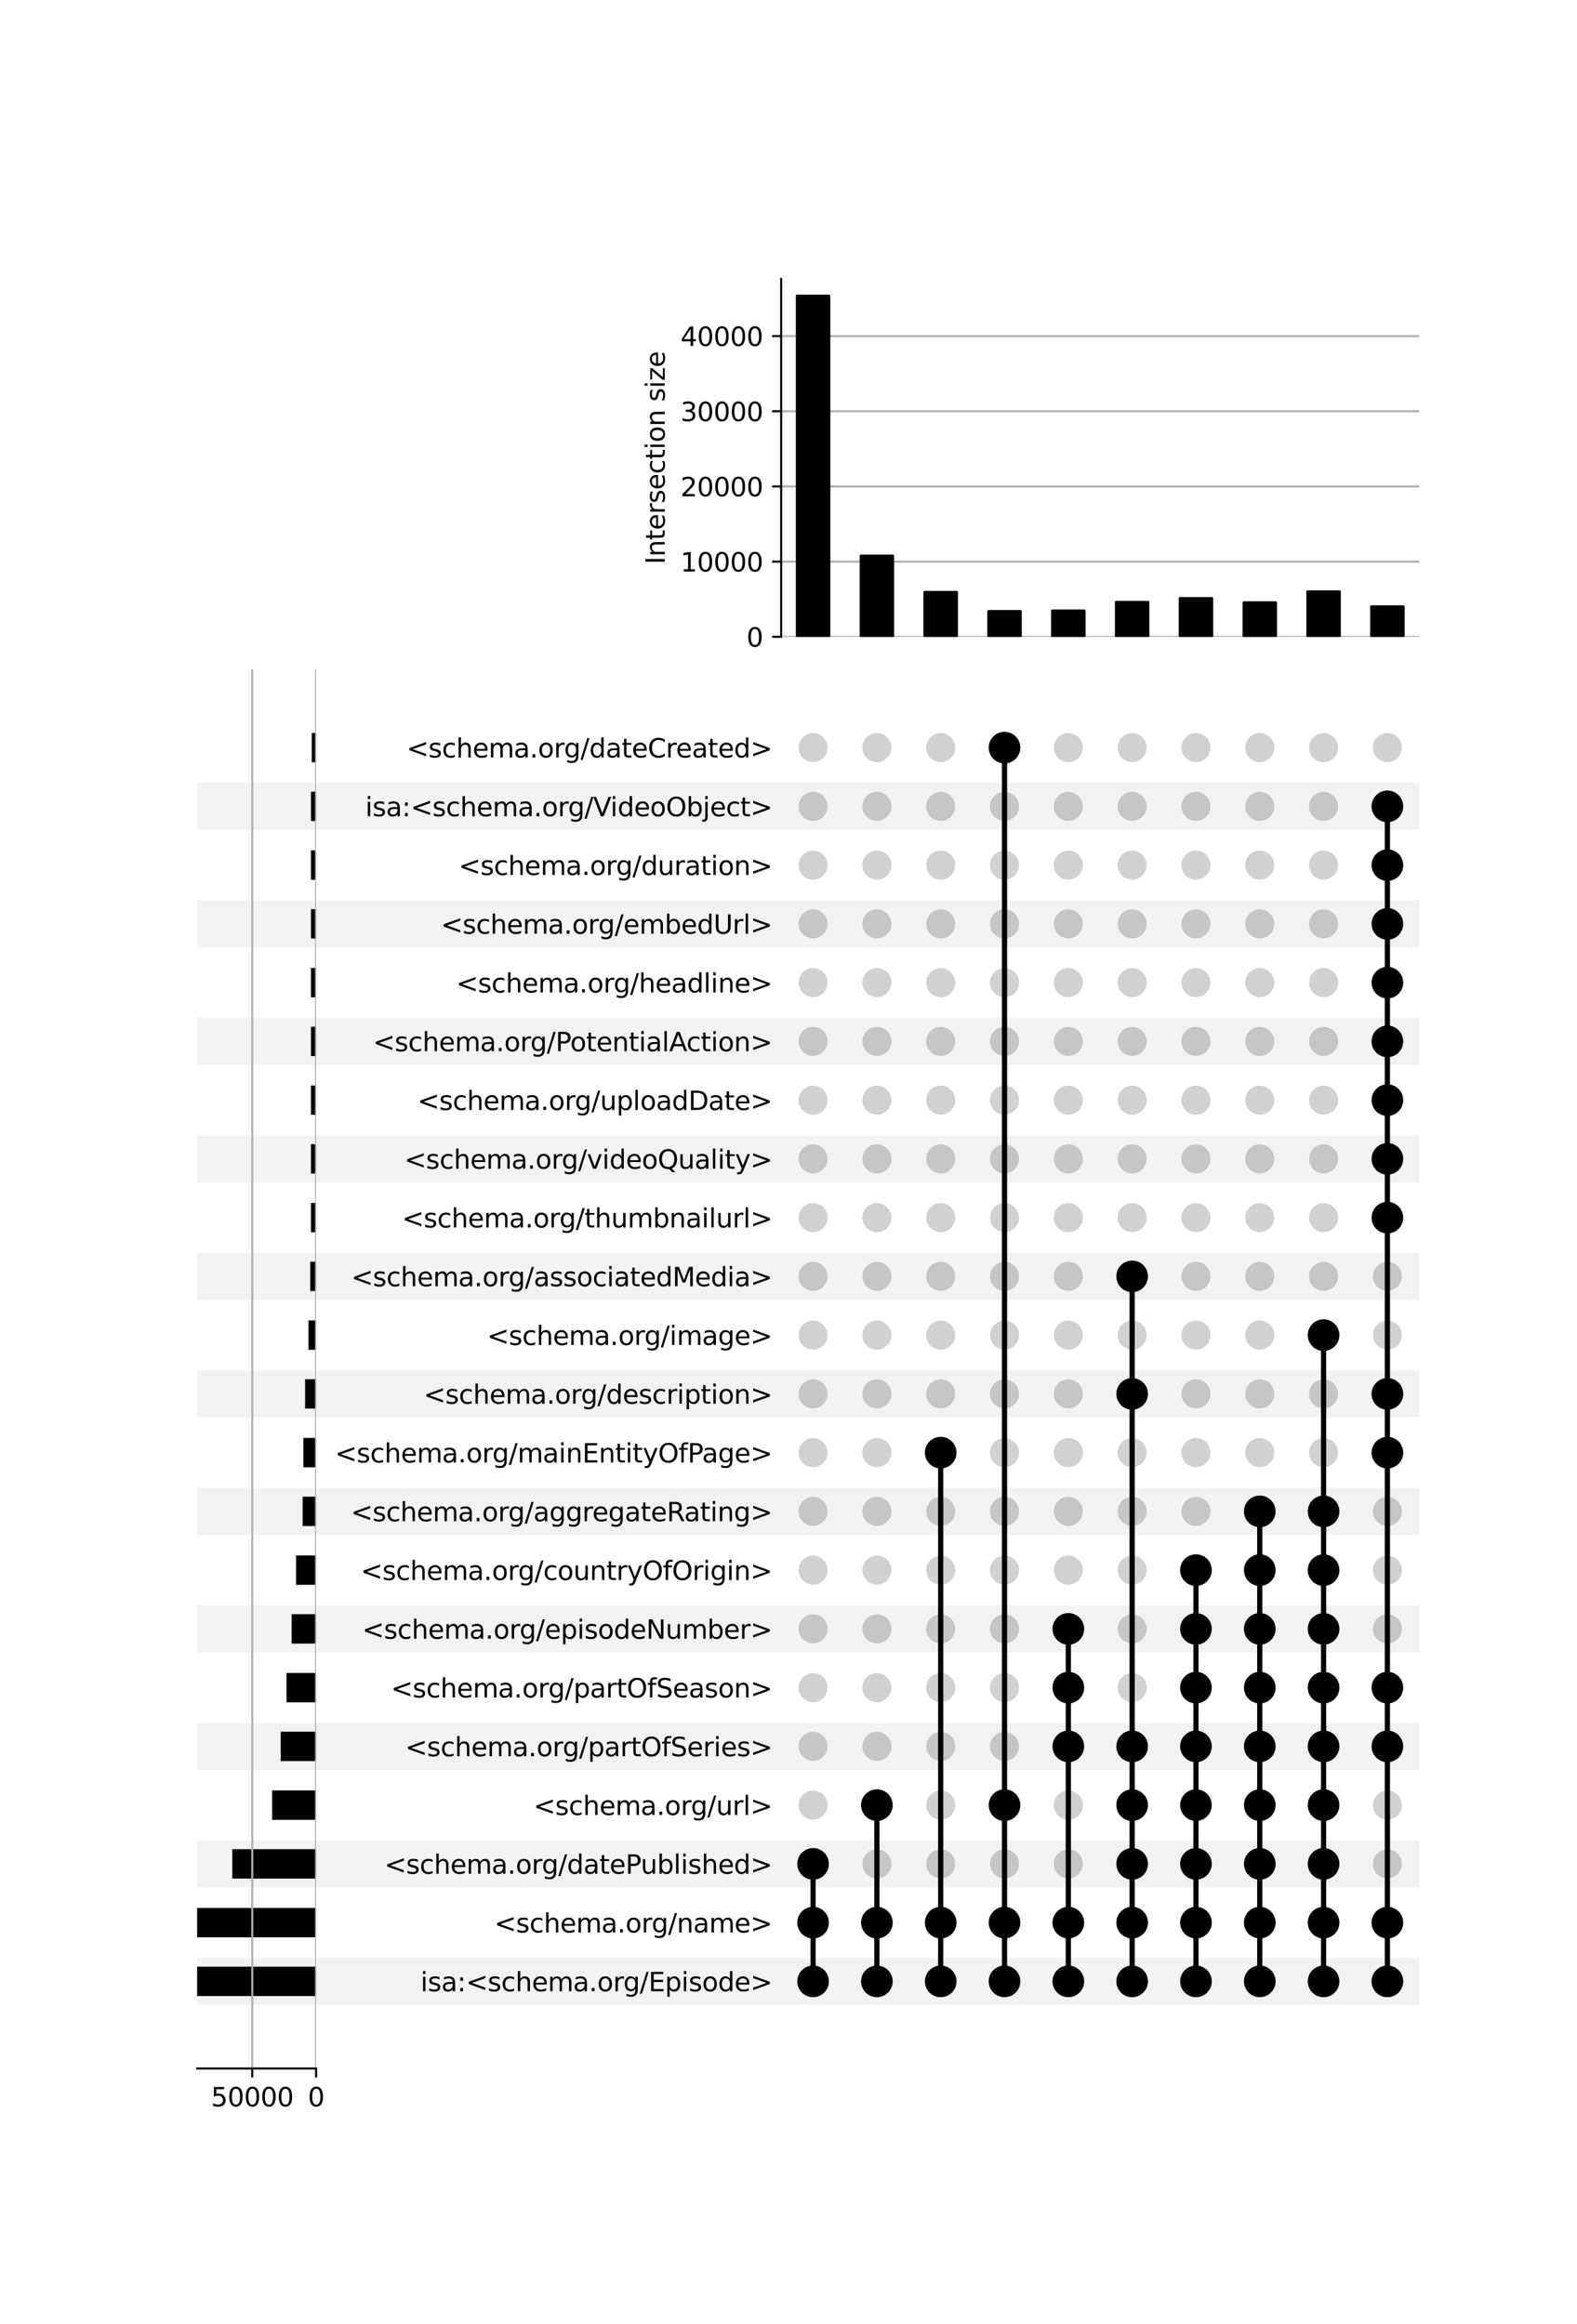 <?xml version="1.0" encoding="utf-8" standalone="no"?>
<!DOCTYPE svg PUBLIC "-//W3C//DTD SVG 1.1//EN"
  "http://www.w3.org/Graphics/SVG/1.1/DTD/svg11.dtd">
<svg xmlns:xlink="http://www.w3.org/1999/xlink" width="608pt" height="896pt" viewBox="0 0 608 896" xmlns="http://www.w3.org/2000/svg" version="1.1">
 <defs>
  <style type="text/css">*{stroke-linejoin: round; stroke-linecap: butt}</style>
 </defs>
 <g id="figure_1">
  <g id="patch_1">
   <path d="M 0 896 
L 608 896 
L 608 0 
L 0 0 
z
" style="fill: #ffffff"/>
  </g>
  <g id="axes_1">
   <g id="patch_2">
    <path d="M 76 772.922 
L 547.2 772.922 
L 547.2 754.803 
L 76 754.803 
z
" clip-path="url(#pd174bfde1f)" style="fill-opacity: 0.051"/>
   </g>
   <g id="patch_3">
    <path d="M 76 727.624 
L 547.2 727.624 
L 547.2 709.504 
L 76 709.504 
z
" clip-path="url(#pd174bfde1f)" style="fill-opacity: 0.051"/>
   </g>
   <g id="patch_4">
    <path d="M 76 682.325 
L 547.2 682.325 
L 547.2 664.206 
L 76 664.206 
z
" clip-path="url(#pd174bfde1f)" style="fill-opacity: 0.051"/>
   </g>
   <g id="patch_5">
    <path d="M 76 637.027 
L 547.2 637.027 
L 547.2 618.907 
L 76 618.907 
z
" clip-path="url(#pd174bfde1f)" style="fill-opacity: 0.051"/>
   </g>
   <g id="patch_6">
    <path d="M 76 591.728 
L 547.2 591.728 
L 547.2 573.609 
L 76 573.609 
z
" clip-path="url(#pd174bfde1f)" style="fill-opacity: 0.051"/>
   </g>
   <g id="patch_7">
    <path d="M 76 546.43 
L 547.2 546.43 
L 547.2 528.31 
L 76 528.31 
z
" clip-path="url(#pd174bfde1f)" style="fill-opacity: 0.051"/>
   </g>
   <g id="patch_8">
    <path d="M 76 501.131 
L 547.2 501.131 
L 547.2 483.012 
L 76 483.012 
z
" clip-path="url(#pd174bfde1f)" style="fill-opacity: 0.051"/>
   </g>
   <g id="patch_9">
    <path d="M 76 455.833 
L 547.2 455.833 
L 547.2 437.713 
L 76 437.713 
z
" clip-path="url(#pd174bfde1f)" style="fill-opacity: 0.051"/>
   </g>
   <g id="patch_10">
    <path d="M 76 410.534 
L 547.2 410.534 
L 547.2 392.415 
L 76 392.415 
z
" clip-path="url(#pd174bfde1f)" style="fill-opacity: 0.051"/>
   </g>
   <g id="patch_11">
    <path d="M 76 365.236 
L 547.2 365.236 
L 547.2 347.116 
L 76 347.116 
z
" clip-path="url(#pd174bfde1f)" style="fill-opacity: 0.051"/>
   </g>
   <g id="patch_12">
    <path d="M 76 319.937 
L 547.2 319.937 
L 547.2 301.818 
L 76 301.818 
z
" clip-path="url(#pd174bfde1f)" style="fill-opacity: 0.051"/>
   </g>
   <g id="matplotlib.axis_1"/>
   <g id="matplotlib.axis_2">
    <g id="ytick_1"/>
    <g id="ytick_2"/>
    <g id="ytick_3"/>
    <g id="ytick_4"/>
    <g id="ytick_5"/>
    <g id="ytick_6"/>
    <g id="ytick_7"/>
    <g id="ytick_8"/>
    <g id="ytick_9"/>
    <g id="ytick_10"/>
    <g id="ytick_11"/>
    <g id="ytick_12"/>
    <g id="ytick_13"/>
    <g id="ytick_14"/>
    <g id="ytick_15"/>
    <g id="ytick_16"/>
    <g id="ytick_17"/>
    <g id="ytick_18"/>
    <g id="ytick_19"/>
    <g id="ytick_20"/>
    <g id="ytick_21"/>
    <g id="ytick_22"/>
   </g>
  </g>
  <g id="axes_2">
   <g id="matplotlib.axis_3">
    <g id="ytick_23">
     <g id="line2d_1"/>
     <g id="text_1">
      <!-- isa:&lt;schema.org/Episode&gt; -->
      <g transform="translate(162.139 767.662) scale(0.1 -0.1)">
       <defs>
        <path id="DejaVuSans-69" d="M 603 3500 
L 1178 3500 
L 1178 0 
L 603 0 
L 603 3500 
z
M 603 4863 
L 1178 4863 
L 1178 4134 
L 603 4134 
L 603 4863 
z
" transform="scale(0.016)"/>
        <path id="DejaVuSans-73" d="M 2834 3397 
L 2834 2853 
Q 2591 2978 2328 3040 
Q 2066 3103 1784 3103 
Q 1356 3103 1142 2972 
Q 928 2841 928 2578 
Q 928 2378 1081 2264 
Q 1234 2150 1697 2047 
L 1894 2003 
Q 2506 1872 2764 1633 
Q 3022 1394 3022 966 
Q 3022 478 2636 193 
Q 2250 -91 1575 -91 
Q 1294 -91 989 -36 
Q 684 19 347 128 
L 347 722 
Q 666 556 975 473 
Q 1284 391 1588 391 
Q 1994 391 2212 530 
Q 2431 669 2431 922 
Q 2431 1156 2273 1281 
Q 2116 1406 1581 1522 
L 1381 1569 
Q 847 1681 609 1914 
Q 372 2147 372 2553 
Q 372 3047 722 3315 
Q 1072 3584 1716 3584 
Q 2034 3584 2315 3537 
Q 2597 3491 2834 3397 
z
" transform="scale(0.016)"/>
        <path id="DejaVuSans-61" d="M 2194 1759 
Q 1497 1759 1228 1600 
Q 959 1441 959 1056 
Q 959 750 1161 570 
Q 1363 391 1709 391 
Q 2188 391 2477 730 
Q 2766 1069 2766 1631 
L 2766 1759 
L 2194 1759 
z
M 3341 1997 
L 3341 0 
L 2766 0 
L 2766 531 
Q 2569 213 2275 61 
Q 1981 -91 1556 -91 
Q 1019 -91 701 211 
Q 384 513 384 1019 
Q 384 1609 779 1909 
Q 1175 2209 1959 2209 
L 2766 2209 
L 2766 2266 
Q 2766 2663 2505 2880 
Q 2244 3097 1772 3097 
Q 1472 3097 1187 3025 
Q 903 2953 641 2809 
L 641 3341 
Q 956 3463 1253 3523 
Q 1550 3584 1831 3584 
Q 2591 3584 2966 3190 
Q 3341 2797 3341 1997 
z
" transform="scale(0.016)"/>
        <path id="DejaVuSans-3a" d="M 750 794 
L 1409 794 
L 1409 0 
L 750 0 
L 750 794 
z
M 750 3309 
L 1409 3309 
L 1409 2516 
L 750 2516 
L 750 3309 
z
" transform="scale(0.016)"/>
        <path id="DejaVuSans-3c" d="M 4684 3150 
L 1459 2003 
L 4684 863 
L 4684 294 
L 678 1747 
L 678 2266 
L 4684 3719 
L 4684 3150 
z
" transform="scale(0.016)"/>
        <path id="DejaVuSans-63" d="M 3122 3366 
L 3122 2828 
Q 2878 2963 2633 3030 
Q 2388 3097 2138 3097 
Q 1578 3097 1268 2742 
Q 959 2388 959 1747 
Q 959 1106 1268 751 
Q 1578 397 2138 397 
Q 2388 397 2633 464 
Q 2878 531 3122 666 
L 3122 134 
Q 2881 22 2623 -34 
Q 2366 -91 2075 -91 
Q 1284 -91 818 406 
Q 353 903 353 1747 
Q 353 2603 823 3093 
Q 1294 3584 2113 3584 
Q 2378 3584 2631 3529 
Q 2884 3475 3122 3366 
z
" transform="scale(0.016)"/>
        <path id="DejaVuSans-68" d="M 3513 2113 
L 3513 0 
L 2938 0 
L 2938 2094 
Q 2938 2591 2744 2837 
Q 2550 3084 2163 3084 
Q 1697 3084 1428 2787 
Q 1159 2491 1159 1978 
L 1159 0 
L 581 0 
L 581 4863 
L 1159 4863 
L 1159 2956 
Q 1366 3272 1645 3428 
Q 1925 3584 2291 3584 
Q 2894 3584 3203 3211 
Q 3513 2838 3513 2113 
z
" transform="scale(0.016)"/>
        <path id="DejaVuSans-65" d="M 3597 1894 
L 3597 1613 
L 953 1613 
Q 991 1019 1311 708 
Q 1631 397 2203 397 
Q 2534 397 2845 478 
Q 3156 559 3463 722 
L 3463 178 
Q 3153 47 2828 -22 
Q 2503 -91 2169 -91 
Q 1331 -91 842 396 
Q 353 884 353 1716 
Q 353 2575 817 3079 
Q 1281 3584 2069 3584 
Q 2775 3584 3186 3129 
Q 3597 2675 3597 1894 
z
M 3022 2063 
Q 3016 2534 2758 2815 
Q 2500 3097 2075 3097 
Q 1594 3097 1305 2825 
Q 1016 2553 972 2059 
L 3022 2063 
z
" transform="scale(0.016)"/>
        <path id="DejaVuSans-6d" d="M 3328 2828 
Q 3544 3216 3844 3400 
Q 4144 3584 4550 3584 
Q 5097 3584 5394 3201 
Q 5691 2819 5691 2113 
L 5691 0 
L 5113 0 
L 5113 2094 
Q 5113 2597 4934 2840 
Q 4756 3084 4391 3084 
Q 3944 3084 3684 2787 
Q 3425 2491 3425 1978 
L 3425 0 
L 2847 0 
L 2847 2094 
Q 2847 2600 2669 2842 
Q 2491 3084 2119 3084 
Q 1678 3084 1418 2786 
Q 1159 2488 1159 1978 
L 1159 0 
L 581 0 
L 581 3500 
L 1159 3500 
L 1159 2956 
Q 1356 3278 1631 3431 
Q 1906 3584 2284 3584 
Q 2666 3584 2933 3390 
Q 3200 3197 3328 2828 
z
" transform="scale(0.016)"/>
        <path id="DejaVuSans-2e" d="M 684 794 
L 1344 794 
L 1344 0 
L 684 0 
L 684 794 
z
" transform="scale(0.016)"/>
        <path id="DejaVuSans-6f" d="M 1959 3097 
Q 1497 3097 1228 2736 
Q 959 2375 959 1747 
Q 959 1119 1226 758 
Q 1494 397 1959 397 
Q 2419 397 2687 759 
Q 2956 1122 2956 1747 
Q 2956 2369 2687 2733 
Q 2419 3097 1959 3097 
z
M 1959 3584 
Q 2709 3584 3137 3096 
Q 3566 2609 3566 1747 
Q 3566 888 3137 398 
Q 2709 -91 1959 -91 
Q 1206 -91 779 398 
Q 353 888 353 1747 
Q 353 2609 779 3096 
Q 1206 3584 1959 3584 
z
" transform="scale(0.016)"/>
        <path id="DejaVuSans-72" d="M 2631 2963 
Q 2534 3019 2420 3045 
Q 2306 3072 2169 3072 
Q 1681 3072 1420 2755 
Q 1159 2438 1159 1844 
L 1159 0 
L 581 0 
L 581 3500 
L 1159 3500 
L 1159 2956 
Q 1341 3275 1631 3429 
Q 1922 3584 2338 3584 
Q 2397 3584 2469 3576 
Q 2541 3569 2628 3553 
L 2631 2963 
z
" transform="scale(0.016)"/>
        <path id="DejaVuSans-67" d="M 2906 1791 
Q 2906 2416 2648 2759 
Q 2391 3103 1925 3103 
Q 1463 3103 1205 2759 
Q 947 2416 947 1791 
Q 947 1169 1205 825 
Q 1463 481 1925 481 
Q 2391 481 2648 825 
Q 2906 1169 2906 1791 
z
M 3481 434 
Q 3481 -459 3084 -895 
Q 2688 -1331 1869 -1331 
Q 1566 -1331 1297 -1286 
Q 1028 -1241 775 -1147 
L 775 -588 
Q 1028 -725 1275 -790 
Q 1522 -856 1778 -856 
Q 2344 -856 2625 -561 
Q 2906 -266 2906 331 
L 2906 616 
Q 2728 306 2450 153 
Q 2172 0 1784 0 
Q 1141 0 747 490 
Q 353 981 353 1791 
Q 353 2603 747 3093 
Q 1141 3584 1784 3584 
Q 2172 3584 2450 3431 
Q 2728 3278 2906 2969 
L 2906 3500 
L 3481 3500 
L 3481 434 
z
" transform="scale(0.016)"/>
        <path id="DejaVuSans-2f" d="M 1625 4666 
L 2156 4666 
L 531 -594 
L 0 -594 
L 1625 4666 
z
" transform="scale(0.016)"/>
        <path id="DejaVuSans-45" d="M 628 4666 
L 3578 4666 
L 3578 4134 
L 1259 4134 
L 1259 2753 
L 3481 2753 
L 3481 2222 
L 1259 2222 
L 1259 531 
L 3634 531 
L 3634 0 
L 628 0 
L 628 4666 
z
" transform="scale(0.016)"/>
        <path id="DejaVuSans-70" d="M 1159 525 
L 1159 -1331 
L 581 -1331 
L 581 3500 
L 1159 3500 
L 1159 2969 
Q 1341 3281 1617 3432 
Q 1894 3584 2278 3584 
Q 2916 3584 3314 3078 
Q 3713 2572 3713 1747 
Q 3713 922 3314 415 
Q 2916 -91 2278 -91 
Q 1894 -91 1617 61 
Q 1341 213 1159 525 
z
M 3116 1747 
Q 3116 2381 2855 2742 
Q 2594 3103 2138 3103 
Q 1681 3103 1420 2742 
Q 1159 2381 1159 1747 
Q 1159 1113 1420 752 
Q 1681 391 2138 391 
Q 2594 391 2855 752 
Q 3116 1113 3116 1747 
z
" transform="scale(0.016)"/>
        <path id="DejaVuSans-64" d="M 2906 2969 
L 2906 4863 
L 3481 4863 
L 3481 0 
L 2906 0 
L 2906 525 
Q 2725 213 2448 61 
Q 2172 -91 1784 -91 
Q 1150 -91 751 415 
Q 353 922 353 1747 
Q 353 2572 751 3078 
Q 1150 3584 1784 3584 
Q 2172 3584 2448 3432 
Q 2725 3281 2906 2969 
z
M 947 1747 
Q 947 1113 1208 752 
Q 1469 391 1925 391 
Q 2381 391 2643 752 
Q 2906 1113 2906 1747 
Q 2906 2381 2643 2742 
Q 2381 3103 1925 3103 
Q 1469 3103 1208 2742 
Q 947 2381 947 1747 
z
" transform="scale(0.016)"/>
        <path id="DejaVuSans-3e" d="M 678 3150 
L 678 3719 
L 4684 2266 
L 4684 1747 
L 678 294 
L 678 863 
L 3897 2003 
L 678 3150 
z
" transform="scale(0.016)"/>
       </defs>
       <use xlink:href="#DejaVuSans-69"/>
       <use xlink:href="#DejaVuSans-73" x="27.783"/>
       <use xlink:href="#DejaVuSans-61" x="79.883"/>
       <use xlink:href="#DejaVuSans-3a" x="141.162"/>
       <use xlink:href="#DejaVuSans-3c" x="174.854"/>
       <use xlink:href="#DejaVuSans-73" x="258.643"/>
       <use xlink:href="#DejaVuSans-63" x="310.742"/>
       <use xlink:href="#DejaVuSans-68" x="365.723"/>
       <use xlink:href="#DejaVuSans-65" x="429.102"/>
       <use xlink:href="#DejaVuSans-6d" x="490.625"/>
       <use xlink:href="#DejaVuSans-61" x="588.037"/>
       <use xlink:href="#DejaVuSans-2e" x="649.316"/>
       <use xlink:href="#DejaVuSans-6f" x="681.104"/>
       <use xlink:href="#DejaVuSans-72" x="742.285"/>
       <use xlink:href="#DejaVuSans-67" x="781.648"/>
       <use xlink:href="#DejaVuSans-2f" x="845.125"/>
       <use xlink:href="#DejaVuSans-45" x="878.816"/>
       <use xlink:href="#DejaVuSans-70" x="942"/>
       <use xlink:href="#DejaVuSans-69" x="1005.477"/>
       <use xlink:href="#DejaVuSans-73" x="1033.26"/>
       <use xlink:href="#DejaVuSans-6f" x="1085.359"/>
       <use xlink:href="#DejaVuSans-64" x="1146.541"/>
       <use xlink:href="#DejaVuSans-65" x="1210.018"/>
       <use xlink:href="#DejaVuSans-3e" x="1271.541"/>
      </g>
     </g>
    </g>
    <g id="ytick_24">
     <g id="line2d_2"/>
     <g id="text_2">
      <!-- &lt;schema.org/name&gt; -->
      <g transform="translate(190.539 745.012) scale(0.1 -0.1)">
       <defs>
        <path id="DejaVuSans-6e" d="M 3513 2113 
L 3513 0 
L 2938 0 
L 2938 2094 
Q 2938 2591 2744 2837 
Q 2550 3084 2163 3084 
Q 1697 3084 1428 2787 
Q 1159 2491 1159 1978 
L 1159 0 
L 581 0 
L 581 3500 
L 1159 3500 
L 1159 2956 
Q 1366 3272 1645 3428 
Q 1925 3584 2291 3584 
Q 2894 3584 3203 3211 
Q 3513 2838 3513 2113 
z
" transform="scale(0.016)"/>
       </defs>
       <use xlink:href="#DejaVuSans-3c"/>
       <use xlink:href="#DejaVuSans-73" x="83.789"/>
       <use xlink:href="#DejaVuSans-63" x="135.889"/>
       <use xlink:href="#DejaVuSans-68" x="190.869"/>
       <use xlink:href="#DejaVuSans-65" x="254.248"/>
       <use xlink:href="#DejaVuSans-6d" x="315.771"/>
       <use xlink:href="#DejaVuSans-61" x="413.184"/>
       <use xlink:href="#DejaVuSans-2e" x="474.463"/>
       <use xlink:href="#DejaVuSans-6f" x="506.25"/>
       <use xlink:href="#DejaVuSans-72" x="567.432"/>
       <use xlink:href="#DejaVuSans-67" x="606.795"/>
       <use xlink:href="#DejaVuSans-2f" x="670.271"/>
       <use xlink:href="#DejaVuSans-6e" x="703.963"/>
       <use xlink:href="#DejaVuSans-61" x="767.342"/>
       <use xlink:href="#DejaVuSans-6d" x="828.621"/>
       <use xlink:href="#DejaVuSans-65" x="926.033"/>
       <use xlink:href="#DejaVuSans-3e" x="987.557"/>
      </g>
     </g>
    </g>
    <g id="ytick_25">
     <g id="line2d_3"/>
     <g id="text_3">
      <!-- &lt;schema.org/datePublished&gt; -->
      <g transform="translate(148.203 722.363) scale(0.1 -0.1)">
       <defs>
        <path id="DejaVuSans-74" d="M 1172 4494 
L 1172 3500 
L 2356 3500 
L 2356 3053 
L 1172 3053 
L 1172 1153 
Q 1172 725 1289 603 
Q 1406 481 1766 481 
L 2356 481 
L 2356 0 
L 1766 0 
Q 1100 0 847 248 
Q 594 497 594 1153 
L 594 3053 
L 172 3053 
L 172 3500 
L 594 3500 
L 594 4494 
L 1172 4494 
z
" transform="scale(0.016)"/>
        <path id="DejaVuSans-50" d="M 1259 4147 
L 1259 2394 
L 2053 2394 
Q 2494 2394 2734 2622 
Q 2975 2850 2975 3272 
Q 2975 3691 2734 3919 
Q 2494 4147 2053 4147 
L 1259 4147 
z
M 628 4666 
L 2053 4666 
Q 2838 4666 3239 4311 
Q 3641 3956 3641 3272 
Q 3641 2581 3239 2228 
Q 2838 1875 2053 1875 
L 1259 1875 
L 1259 0 
L 628 0 
L 628 4666 
z
" transform="scale(0.016)"/>
        <path id="DejaVuSans-75" d="M 544 1381 
L 544 3500 
L 1119 3500 
L 1119 1403 
Q 1119 906 1312 657 
Q 1506 409 1894 409 
Q 2359 409 2629 706 
Q 2900 1003 2900 1516 
L 2900 3500 
L 3475 3500 
L 3475 0 
L 2900 0 
L 2900 538 
Q 2691 219 2414 64 
Q 2138 -91 1772 -91 
Q 1169 -91 856 284 
Q 544 659 544 1381 
z
M 1991 3584 
L 1991 3584 
z
" transform="scale(0.016)"/>
        <path id="DejaVuSans-62" d="M 3116 1747 
Q 3116 2381 2855 2742 
Q 2594 3103 2138 3103 
Q 1681 3103 1420 2742 
Q 1159 2381 1159 1747 
Q 1159 1113 1420 752 
Q 1681 391 2138 391 
Q 2594 391 2855 752 
Q 3116 1113 3116 1747 
z
M 1159 2969 
Q 1341 3281 1617 3432 
Q 1894 3584 2278 3584 
Q 2916 3584 3314 3078 
Q 3713 2572 3713 1747 
Q 3713 922 3314 415 
Q 2916 -91 2278 -91 
Q 1894 -91 1617 61 
Q 1341 213 1159 525 
L 1159 0 
L 581 0 
L 581 4863 
L 1159 4863 
L 1159 2969 
z
" transform="scale(0.016)"/>
        <path id="DejaVuSans-6c" d="M 603 4863 
L 1178 4863 
L 1178 0 
L 603 0 
L 603 4863 
z
" transform="scale(0.016)"/>
       </defs>
       <use xlink:href="#DejaVuSans-3c"/>
       <use xlink:href="#DejaVuSans-73" x="83.789"/>
       <use xlink:href="#DejaVuSans-63" x="135.889"/>
       <use xlink:href="#DejaVuSans-68" x="190.869"/>
       <use xlink:href="#DejaVuSans-65" x="254.248"/>
       <use xlink:href="#DejaVuSans-6d" x="315.771"/>
       <use xlink:href="#DejaVuSans-61" x="413.184"/>
       <use xlink:href="#DejaVuSans-2e" x="474.463"/>
       <use xlink:href="#DejaVuSans-6f" x="506.25"/>
       <use xlink:href="#DejaVuSans-72" x="567.432"/>
       <use xlink:href="#DejaVuSans-67" x="606.795"/>
       <use xlink:href="#DejaVuSans-2f" x="670.271"/>
       <use xlink:href="#DejaVuSans-64" x="703.963"/>
       <use xlink:href="#DejaVuSans-61" x="767.439"/>
       <use xlink:href="#DejaVuSans-74" x="828.719"/>
       <use xlink:href="#DejaVuSans-65" x="867.928"/>
       <use xlink:href="#DejaVuSans-50" x="929.451"/>
       <use xlink:href="#DejaVuSans-75" x="988.004"/>
       <use xlink:href="#DejaVuSans-62" x="1051.383"/>
       <use xlink:href="#DejaVuSans-6c" x="1114.859"/>
       <use xlink:href="#DejaVuSans-69" x="1142.643"/>
       <use xlink:href="#DejaVuSans-73" x="1170.426"/>
       <use xlink:href="#DejaVuSans-68" x="1222.525"/>
       <use xlink:href="#DejaVuSans-65" x="1285.904"/>
       <use xlink:href="#DejaVuSans-64" x="1347.428"/>
       <use xlink:href="#DejaVuSans-3e" x="1410.904"/>
      </g>
     </g>
    </g>
    <g id="ytick_26">
     <g id="line2d_4"/>
     <g id="text_4">
      <!-- &lt;schema.org/url&gt; -->
      <g transform="translate(205.672 699.714) scale(0.1 -0.1)">
       <use xlink:href="#DejaVuSans-3c"/>
       <use xlink:href="#DejaVuSans-73" x="83.789"/>
       <use xlink:href="#DejaVuSans-63" x="135.889"/>
       <use xlink:href="#DejaVuSans-68" x="190.869"/>
       <use xlink:href="#DejaVuSans-65" x="254.248"/>
       <use xlink:href="#DejaVuSans-6d" x="315.771"/>
       <use xlink:href="#DejaVuSans-61" x="413.184"/>
       <use xlink:href="#DejaVuSans-2e" x="474.463"/>
       <use xlink:href="#DejaVuSans-6f" x="506.25"/>
       <use xlink:href="#DejaVuSans-72" x="567.432"/>
       <use xlink:href="#DejaVuSans-67" x="606.795"/>
       <use xlink:href="#DejaVuSans-2f" x="670.271"/>
       <use xlink:href="#DejaVuSans-75" x="703.963"/>
       <use xlink:href="#DejaVuSans-72" x="767.342"/>
       <use xlink:href="#DejaVuSans-6c" x="808.455"/>
       <use xlink:href="#DejaVuSans-3e" x="836.238"/>
      </g>
     </g>
    </g>
    <g id="ytick_27">
     <g id="line2d_5"/>
     <g id="text_5">
      <!-- &lt;schema.org/partOfSeries&gt; -->
      <g transform="translate(156.246 677.065) scale(0.1 -0.1)">
       <defs>
        <path id="DejaVuSans-4f" d="M 2522 4238 
Q 1834 4238 1429 3725 
Q 1025 3213 1025 2328 
Q 1025 1447 1429 934 
Q 1834 422 2522 422 
Q 3209 422 3611 934 
Q 4013 1447 4013 2328 
Q 4013 3213 3611 3725 
Q 3209 4238 2522 4238 
z
M 2522 4750 
Q 3503 4750 4090 4092 
Q 4678 3434 4678 2328 
Q 4678 1225 4090 567 
Q 3503 -91 2522 -91 
Q 1538 -91 948 565 
Q 359 1222 359 2328 
Q 359 3434 948 4092 
Q 1538 4750 2522 4750 
z
" transform="scale(0.016)"/>
        <path id="DejaVuSans-66" d="M 2375 4863 
L 2375 4384 
L 1825 4384 
Q 1516 4384 1395 4259 
Q 1275 4134 1275 3809 
L 1275 3500 
L 2222 3500 
L 2222 3053 
L 1275 3053 
L 1275 0 
L 697 0 
L 697 3053 
L 147 3053 
L 147 3500 
L 697 3500 
L 697 3744 
Q 697 4328 969 4595 
Q 1241 4863 1831 4863 
L 2375 4863 
z
" transform="scale(0.016)"/>
        <path id="DejaVuSans-53" d="M 3425 4513 
L 3425 3897 
Q 3066 4069 2747 4153 
Q 2428 4238 2131 4238 
Q 1616 4238 1336 4038 
Q 1056 3838 1056 3469 
Q 1056 3159 1242 3001 
Q 1428 2844 1947 2747 
L 2328 2669 
Q 3034 2534 3370 2195 
Q 3706 1856 3706 1288 
Q 3706 609 3251 259 
Q 2797 -91 1919 -91 
Q 1588 -91 1214 -16 
Q 841 59 441 206 
L 441 856 
Q 825 641 1194 531 
Q 1563 422 1919 422 
Q 2459 422 2753 634 
Q 3047 847 3047 1241 
Q 3047 1584 2836 1778 
Q 2625 1972 2144 2069 
L 1759 2144 
Q 1053 2284 737 2584 
Q 422 2884 422 3419 
Q 422 4038 858 4394 
Q 1294 4750 2059 4750 
Q 2388 4750 2728 4690 
Q 3069 4631 3425 4513 
z
" transform="scale(0.016)"/>
       </defs>
       <use xlink:href="#DejaVuSans-3c"/>
       <use xlink:href="#DejaVuSans-73" x="83.789"/>
       <use xlink:href="#DejaVuSans-63" x="135.889"/>
       <use xlink:href="#DejaVuSans-68" x="190.869"/>
       <use xlink:href="#DejaVuSans-65" x="254.248"/>
       <use xlink:href="#DejaVuSans-6d" x="315.771"/>
       <use xlink:href="#DejaVuSans-61" x="413.184"/>
       <use xlink:href="#DejaVuSans-2e" x="474.463"/>
       <use xlink:href="#DejaVuSans-6f" x="506.25"/>
       <use xlink:href="#DejaVuSans-72" x="567.432"/>
       <use xlink:href="#DejaVuSans-67" x="606.795"/>
       <use xlink:href="#DejaVuSans-2f" x="670.271"/>
       <use xlink:href="#DejaVuSans-70" x="703.963"/>
       <use xlink:href="#DejaVuSans-61" x="767.439"/>
       <use xlink:href="#DejaVuSans-72" x="828.719"/>
       <use xlink:href="#DejaVuSans-74" x="869.832"/>
       <use xlink:href="#DejaVuSans-4f" x="909.041"/>
       <use xlink:href="#DejaVuSans-66" x="987.752"/>
       <use xlink:href="#DejaVuSans-53" x="1022.957"/>
       <use xlink:href="#DejaVuSans-65" x="1086.434"/>
       <use xlink:href="#DejaVuSans-72" x="1147.957"/>
       <use xlink:href="#DejaVuSans-69" x="1189.07"/>
       <use xlink:href="#DejaVuSans-65" x="1216.854"/>
       <use xlink:href="#DejaVuSans-73" x="1278.377"/>
       <use xlink:href="#DejaVuSans-3e" x="1330.477"/>
      </g>
     </g>
    </g>
    <g id="ytick_28">
     <g id="line2d_6"/>
     <g id="text_6">
      <!-- &lt;schema.org/partOfSeason&gt; -->
      <g transform="translate(150.703 654.415) scale(0.1 -0.1)">
       <use xlink:href="#DejaVuSans-3c"/>
       <use xlink:href="#DejaVuSans-73" x="83.789"/>
       <use xlink:href="#DejaVuSans-63" x="135.889"/>
       <use xlink:href="#DejaVuSans-68" x="190.869"/>
       <use xlink:href="#DejaVuSans-65" x="254.248"/>
       <use xlink:href="#DejaVuSans-6d" x="315.771"/>
       <use xlink:href="#DejaVuSans-61" x="413.184"/>
       <use xlink:href="#DejaVuSans-2e" x="474.463"/>
       <use xlink:href="#DejaVuSans-6f" x="506.25"/>
       <use xlink:href="#DejaVuSans-72" x="567.432"/>
       <use xlink:href="#DejaVuSans-67" x="606.795"/>
       <use xlink:href="#DejaVuSans-2f" x="670.271"/>
       <use xlink:href="#DejaVuSans-70" x="703.963"/>
       <use xlink:href="#DejaVuSans-61" x="767.439"/>
       <use xlink:href="#DejaVuSans-72" x="828.719"/>
       <use xlink:href="#DejaVuSans-74" x="869.832"/>
       <use xlink:href="#DejaVuSans-4f" x="909.041"/>
       <use xlink:href="#DejaVuSans-66" x="987.752"/>
       <use xlink:href="#DejaVuSans-53" x="1022.957"/>
       <use xlink:href="#DejaVuSans-65" x="1086.434"/>
       <use xlink:href="#DejaVuSans-61" x="1147.957"/>
       <use xlink:href="#DejaVuSans-73" x="1209.236"/>
       <use xlink:href="#DejaVuSans-6f" x="1261.336"/>
       <use xlink:href="#DejaVuSans-6e" x="1322.518"/>
       <use xlink:href="#DejaVuSans-3e" x="1385.896"/>
      </g>
     </g>
    </g>
    <g id="ytick_29">
     <g id="line2d_7"/>
     <g id="text_7">
      <!-- &lt;schema.org/episodeNumber&gt; -->
      <g transform="translate(139.617 631.766) scale(0.1 -0.1)">
       <defs>
        <path id="DejaVuSans-4e" d="M 628 4666 
L 1478 4666 
L 3547 763 
L 3547 4666 
L 4159 4666 
L 4159 0 
L 3309 0 
L 1241 3903 
L 1241 0 
L 628 0 
L 628 4666 
z
" transform="scale(0.016)"/>
       </defs>
       <use xlink:href="#DejaVuSans-3c"/>
       <use xlink:href="#DejaVuSans-73" x="83.789"/>
       <use xlink:href="#DejaVuSans-63" x="135.889"/>
       <use xlink:href="#DejaVuSans-68" x="190.869"/>
       <use xlink:href="#DejaVuSans-65" x="254.248"/>
       <use xlink:href="#DejaVuSans-6d" x="315.771"/>
       <use xlink:href="#DejaVuSans-61" x="413.184"/>
       <use xlink:href="#DejaVuSans-2e" x="474.463"/>
       <use xlink:href="#DejaVuSans-6f" x="506.25"/>
       <use xlink:href="#DejaVuSans-72" x="567.432"/>
       <use xlink:href="#DejaVuSans-67" x="606.795"/>
       <use xlink:href="#DejaVuSans-2f" x="670.271"/>
       <use xlink:href="#DejaVuSans-65" x="703.963"/>
       <use xlink:href="#DejaVuSans-70" x="765.486"/>
       <use xlink:href="#DejaVuSans-69" x="828.963"/>
       <use xlink:href="#DejaVuSans-73" x="856.746"/>
       <use xlink:href="#DejaVuSans-6f" x="908.846"/>
       <use xlink:href="#DejaVuSans-64" x="970.027"/>
       <use xlink:href="#DejaVuSans-65" x="1033.504"/>
       <use xlink:href="#DejaVuSans-4e" x="1095.027"/>
       <use xlink:href="#DejaVuSans-75" x="1169.832"/>
       <use xlink:href="#DejaVuSans-6d" x="1233.211"/>
       <use xlink:href="#DejaVuSans-62" x="1330.623"/>
       <use xlink:href="#DejaVuSans-65" x="1394.1"/>
       <use xlink:href="#DejaVuSans-72" x="1455.623"/>
       <use xlink:href="#DejaVuSans-3e" x="1496.736"/>
      </g>
     </g>
    </g>
    <g id="ytick_30">
     <g id="line2d_8"/>
     <g id="text_8">
      <!-- &lt;schema.org/countryOfOrigin&gt; -->
      <g transform="translate(139.039 609.117) scale(0.1 -0.1)">
       <defs>
        <path id="DejaVuSans-79" d="M 2059 -325 
Q 1816 -950 1584 -1140 
Q 1353 -1331 966 -1331 
L 506 -1331 
L 506 -850 
L 844 -850 
Q 1081 -850 1212 -737 
Q 1344 -625 1503 -206 
L 1606 56 
L 191 3500 
L 800 3500 
L 1894 763 
L 2988 3500 
L 3597 3500 
L 2059 -325 
z
" transform="scale(0.016)"/>
       </defs>
       <use xlink:href="#DejaVuSans-3c"/>
       <use xlink:href="#DejaVuSans-73" x="83.789"/>
       <use xlink:href="#DejaVuSans-63" x="135.889"/>
       <use xlink:href="#DejaVuSans-68" x="190.869"/>
       <use xlink:href="#DejaVuSans-65" x="254.248"/>
       <use xlink:href="#DejaVuSans-6d" x="315.771"/>
       <use xlink:href="#DejaVuSans-61" x="413.184"/>
       <use xlink:href="#DejaVuSans-2e" x="474.463"/>
       <use xlink:href="#DejaVuSans-6f" x="506.25"/>
       <use xlink:href="#DejaVuSans-72" x="567.432"/>
       <use xlink:href="#DejaVuSans-67" x="606.795"/>
       <use xlink:href="#DejaVuSans-2f" x="670.271"/>
       <use xlink:href="#DejaVuSans-63" x="703.963"/>
       <use xlink:href="#DejaVuSans-6f" x="758.943"/>
       <use xlink:href="#DejaVuSans-75" x="820.125"/>
       <use xlink:href="#DejaVuSans-6e" x="883.504"/>
       <use xlink:href="#DejaVuSans-74" x="946.883"/>
       <use xlink:href="#DejaVuSans-72" x="986.092"/>
       <use xlink:href="#DejaVuSans-79" x="1027.205"/>
       <use xlink:href="#DejaVuSans-4f" x="1086.385"/>
       <use xlink:href="#DejaVuSans-66" x="1165.096"/>
       <use xlink:href="#DejaVuSans-4f" x="1200.301"/>
       <use xlink:href="#DejaVuSans-72" x="1279.012"/>
       <use xlink:href="#DejaVuSans-69" x="1320.125"/>
       <use xlink:href="#DejaVuSans-67" x="1347.908"/>
       <use xlink:href="#DejaVuSans-69" x="1411.385"/>
       <use xlink:href="#DejaVuSans-6e" x="1439.168"/>
       <use xlink:href="#DejaVuSans-3e" x="1502.547"/>
      </g>
     </g>
    </g>
    <g id="ytick_31">
     <g id="line2d_9"/>
     <g id="text_9">
      <!-- &lt;schema.org/aggregateRating&gt; -->
      <g transform="translate(135.249 586.468) scale(0.1 -0.1)">
       <defs>
        <path id="DejaVuSans-52" d="M 2841 2188 
Q 3044 2119 3236 1894 
Q 3428 1669 3622 1275 
L 4263 0 
L 3584 0 
L 2988 1197 
Q 2756 1666 2539 1819 
Q 2322 1972 1947 1972 
L 1259 1972 
L 1259 0 
L 628 0 
L 628 4666 
L 2053 4666 
Q 2853 4666 3247 4331 
Q 3641 3997 3641 3322 
Q 3641 2881 3436 2590 
Q 3231 2300 2841 2188 
z
M 1259 4147 
L 1259 2491 
L 2053 2491 
Q 2509 2491 2742 2702 
Q 2975 2913 2975 3322 
Q 2975 3731 2742 3939 
Q 2509 4147 2053 4147 
L 1259 4147 
z
" transform="scale(0.016)"/>
       </defs>
       <use xlink:href="#DejaVuSans-3c"/>
       <use xlink:href="#DejaVuSans-73" x="83.789"/>
       <use xlink:href="#DejaVuSans-63" x="135.889"/>
       <use xlink:href="#DejaVuSans-68" x="190.869"/>
       <use xlink:href="#DejaVuSans-65" x="254.248"/>
       <use xlink:href="#DejaVuSans-6d" x="315.771"/>
       <use xlink:href="#DejaVuSans-61" x="413.184"/>
       <use xlink:href="#DejaVuSans-2e" x="474.463"/>
       <use xlink:href="#DejaVuSans-6f" x="506.25"/>
       <use xlink:href="#DejaVuSans-72" x="567.432"/>
       <use xlink:href="#DejaVuSans-67" x="606.795"/>
       <use xlink:href="#DejaVuSans-2f" x="670.271"/>
       <use xlink:href="#DejaVuSans-61" x="703.963"/>
       <use xlink:href="#DejaVuSans-67" x="765.242"/>
       <use xlink:href="#DejaVuSans-67" x="828.719"/>
       <use xlink:href="#DejaVuSans-72" x="892.195"/>
       <use xlink:href="#DejaVuSans-65" x="931.059"/>
       <use xlink:href="#DejaVuSans-67" x="992.582"/>
       <use xlink:href="#DejaVuSans-61" x="1056.059"/>
       <use xlink:href="#DejaVuSans-74" x="1117.338"/>
       <use xlink:href="#DejaVuSans-65" x="1156.547"/>
       <use xlink:href="#DejaVuSans-52" x="1218.07"/>
       <use xlink:href="#DejaVuSans-61" x="1285.303"/>
       <use xlink:href="#DejaVuSans-74" x="1346.582"/>
       <use xlink:href="#DejaVuSans-69" x="1385.791"/>
       <use xlink:href="#DejaVuSans-6e" x="1413.574"/>
       <use xlink:href="#DejaVuSans-67" x="1476.953"/>
       <use xlink:href="#DejaVuSans-3e" x="1540.43"/>
      </g>
     </g>
    </g>
    <g id="ytick_32">
     <g id="line2d_10"/>
     <g id="text_10">
      <!-- &lt;schema.org/mainEntityOfPage&gt; -->
      <g transform="translate(129.119 563.818) scale(0.1 -0.1)">
       <use xlink:href="#DejaVuSans-3c"/>
       <use xlink:href="#DejaVuSans-73" x="83.789"/>
       <use xlink:href="#DejaVuSans-63" x="135.889"/>
       <use xlink:href="#DejaVuSans-68" x="190.869"/>
       <use xlink:href="#DejaVuSans-65" x="254.248"/>
       <use xlink:href="#DejaVuSans-6d" x="315.771"/>
       <use xlink:href="#DejaVuSans-61" x="413.184"/>
       <use xlink:href="#DejaVuSans-2e" x="474.463"/>
       <use xlink:href="#DejaVuSans-6f" x="506.25"/>
       <use xlink:href="#DejaVuSans-72" x="567.432"/>
       <use xlink:href="#DejaVuSans-67" x="606.795"/>
       <use xlink:href="#DejaVuSans-2f" x="670.271"/>
       <use xlink:href="#DejaVuSans-6d" x="703.963"/>
       <use xlink:href="#DejaVuSans-61" x="801.375"/>
       <use xlink:href="#DejaVuSans-69" x="862.654"/>
       <use xlink:href="#DejaVuSans-6e" x="890.438"/>
       <use xlink:href="#DejaVuSans-45" x="953.816"/>
       <use xlink:href="#DejaVuSans-6e" x="1017"/>
       <use xlink:href="#DejaVuSans-74" x="1080.379"/>
       <use xlink:href="#DejaVuSans-69" x="1119.588"/>
       <use xlink:href="#DejaVuSans-74" x="1147.371"/>
       <use xlink:href="#DejaVuSans-79" x="1186.58"/>
       <use xlink:href="#DejaVuSans-4f" x="1245.76"/>
       <use xlink:href="#DejaVuSans-66" x="1324.471"/>
       <use xlink:href="#DejaVuSans-50" x="1359.676"/>
       <use xlink:href="#DejaVuSans-61" x="1415.479"/>
       <use xlink:href="#DejaVuSans-67" x="1476.758"/>
       <use xlink:href="#DejaVuSans-65" x="1540.234"/>
       <use xlink:href="#DejaVuSans-3e" x="1601.758"/>
      </g>
     </g>
    </g>
    <g id="ytick_33">
     <g id="line2d_11"/>
     <g id="text_11">
      <!-- &lt;schema.org/description&gt; -->
      <g transform="translate(163.297 541.169) scale(0.1 -0.1)">
       <use xlink:href="#DejaVuSans-3c"/>
       <use xlink:href="#DejaVuSans-73" x="83.789"/>
       <use xlink:href="#DejaVuSans-63" x="135.889"/>
       <use xlink:href="#DejaVuSans-68" x="190.869"/>
       <use xlink:href="#DejaVuSans-65" x="254.248"/>
       <use xlink:href="#DejaVuSans-6d" x="315.771"/>
       <use xlink:href="#DejaVuSans-61" x="413.184"/>
       <use xlink:href="#DejaVuSans-2e" x="474.463"/>
       <use xlink:href="#DejaVuSans-6f" x="506.25"/>
       <use xlink:href="#DejaVuSans-72" x="567.432"/>
       <use xlink:href="#DejaVuSans-67" x="606.795"/>
       <use xlink:href="#DejaVuSans-2f" x="670.271"/>
       <use xlink:href="#DejaVuSans-64" x="703.963"/>
       <use xlink:href="#DejaVuSans-65" x="767.439"/>
       <use xlink:href="#DejaVuSans-73" x="828.963"/>
       <use xlink:href="#DejaVuSans-63" x="881.062"/>
       <use xlink:href="#DejaVuSans-72" x="936.043"/>
       <use xlink:href="#DejaVuSans-69" x="977.156"/>
       <use xlink:href="#DejaVuSans-70" x="1004.939"/>
       <use xlink:href="#DejaVuSans-74" x="1068.416"/>
       <use xlink:href="#DejaVuSans-69" x="1107.625"/>
       <use xlink:href="#DejaVuSans-6f" x="1135.408"/>
       <use xlink:href="#DejaVuSans-6e" x="1196.59"/>
       <use xlink:href="#DejaVuSans-3e" x="1259.969"/>
      </g>
     </g>
    </g>
    <g id="ytick_34">
     <g id="line2d_12"/>
     <g id="text_12">
      <!-- &lt;schema.org/image&gt; -->
      <g transform="translate(187.75 518.52) scale(0.1 -0.1)">
       <use xlink:href="#DejaVuSans-3c"/>
       <use xlink:href="#DejaVuSans-73" x="83.789"/>
       <use xlink:href="#DejaVuSans-63" x="135.889"/>
       <use xlink:href="#DejaVuSans-68" x="190.869"/>
       <use xlink:href="#DejaVuSans-65" x="254.248"/>
       <use xlink:href="#DejaVuSans-6d" x="315.771"/>
       <use xlink:href="#DejaVuSans-61" x="413.184"/>
       <use xlink:href="#DejaVuSans-2e" x="474.463"/>
       <use xlink:href="#DejaVuSans-6f" x="506.25"/>
       <use xlink:href="#DejaVuSans-72" x="567.432"/>
       <use xlink:href="#DejaVuSans-67" x="606.795"/>
       <use xlink:href="#DejaVuSans-2f" x="670.271"/>
       <use xlink:href="#DejaVuSans-69" x="703.963"/>
       <use xlink:href="#DejaVuSans-6d" x="731.746"/>
       <use xlink:href="#DejaVuSans-61" x="829.158"/>
       <use xlink:href="#DejaVuSans-67" x="890.438"/>
       <use xlink:href="#DejaVuSans-65" x="953.914"/>
       <use xlink:href="#DejaVuSans-3e" x="1015.438"/>
      </g>
     </g>
    </g>
    <g id="ytick_35">
     <g id="line2d_13"/>
     <g id="text_13">
      <!-- &lt;schema.org/associatedMedia&gt; -->
      <g transform="translate(135.371 495.871) scale(0.1 -0.1)">
       <defs>
        <path id="DejaVuSans-4d" d="M 628 4666 
L 1569 4666 
L 2759 1491 
L 3956 4666 
L 4897 4666 
L 4897 0 
L 4281 0 
L 4281 4097 
L 3078 897 
L 2444 897 
L 1241 4097 
L 1241 0 
L 628 0 
L 628 4666 
z
" transform="scale(0.016)"/>
       </defs>
       <use xlink:href="#DejaVuSans-3c"/>
       <use xlink:href="#DejaVuSans-73" x="83.789"/>
       <use xlink:href="#DejaVuSans-63" x="135.889"/>
       <use xlink:href="#DejaVuSans-68" x="190.869"/>
       <use xlink:href="#DejaVuSans-65" x="254.248"/>
       <use xlink:href="#DejaVuSans-6d" x="315.771"/>
       <use xlink:href="#DejaVuSans-61" x="413.184"/>
       <use xlink:href="#DejaVuSans-2e" x="474.463"/>
       <use xlink:href="#DejaVuSans-6f" x="506.25"/>
       <use xlink:href="#DejaVuSans-72" x="567.432"/>
       <use xlink:href="#DejaVuSans-67" x="606.795"/>
       <use xlink:href="#DejaVuSans-2f" x="670.271"/>
       <use xlink:href="#DejaVuSans-61" x="703.963"/>
       <use xlink:href="#DejaVuSans-73" x="765.242"/>
       <use xlink:href="#DejaVuSans-73" x="817.342"/>
       <use xlink:href="#DejaVuSans-6f" x="869.441"/>
       <use xlink:href="#DejaVuSans-63" x="930.623"/>
       <use xlink:href="#DejaVuSans-69" x="985.604"/>
       <use xlink:href="#DejaVuSans-61" x="1013.387"/>
       <use xlink:href="#DejaVuSans-74" x="1074.666"/>
       <use xlink:href="#DejaVuSans-65" x="1113.875"/>
       <use xlink:href="#DejaVuSans-64" x="1175.398"/>
       <use xlink:href="#DejaVuSans-4d" x="1238.875"/>
       <use xlink:href="#DejaVuSans-65" x="1325.154"/>
       <use xlink:href="#DejaVuSans-64" x="1386.678"/>
       <use xlink:href="#DejaVuSans-69" x="1450.154"/>
       <use xlink:href="#DejaVuSans-61" x="1477.938"/>
       <use xlink:href="#DejaVuSans-3e" x="1539.217"/>
      </g>
     </g>
    </g>
    <g id="ytick_36">
     <g id="line2d_14"/>
     <g id="text_14">
      <!-- &lt;schema.org/thumbnailurl&gt; -->
      <g transform="translate(154.966 473.221) scale(0.1 -0.1)">
       <use xlink:href="#DejaVuSans-3c"/>
       <use xlink:href="#DejaVuSans-73" x="83.789"/>
       <use xlink:href="#DejaVuSans-63" x="135.889"/>
       <use xlink:href="#DejaVuSans-68" x="190.869"/>
       <use xlink:href="#DejaVuSans-65" x="254.248"/>
       <use xlink:href="#DejaVuSans-6d" x="315.771"/>
       <use xlink:href="#DejaVuSans-61" x="413.184"/>
       <use xlink:href="#DejaVuSans-2e" x="474.463"/>
       <use xlink:href="#DejaVuSans-6f" x="506.25"/>
       <use xlink:href="#DejaVuSans-72" x="567.432"/>
       <use xlink:href="#DejaVuSans-67" x="606.795"/>
       <use xlink:href="#DejaVuSans-2f" x="670.271"/>
       <use xlink:href="#DejaVuSans-74" x="703.963"/>
       <use xlink:href="#DejaVuSans-68" x="743.172"/>
       <use xlink:href="#DejaVuSans-75" x="806.551"/>
       <use xlink:href="#DejaVuSans-6d" x="869.93"/>
       <use xlink:href="#DejaVuSans-62" x="967.342"/>
       <use xlink:href="#DejaVuSans-6e" x="1030.818"/>
       <use xlink:href="#DejaVuSans-61" x="1094.197"/>
       <use xlink:href="#DejaVuSans-69" x="1155.477"/>
       <use xlink:href="#DejaVuSans-6c" x="1183.26"/>
       <use xlink:href="#DejaVuSans-75" x="1211.043"/>
       <use xlink:href="#DejaVuSans-72" x="1274.422"/>
       <use xlink:href="#DejaVuSans-6c" x="1315.535"/>
       <use xlink:href="#DejaVuSans-3e" x="1343.318"/>
      </g>
     </g>
    </g>
    <g id="ytick_37">
     <g id="line2d_15"/>
     <g id="text_15">
      <!-- &lt;schema.org/videoQuality&gt; -->
      <g transform="translate(155.849 450.572) scale(0.1 -0.1)">
       <defs>
        <path id="DejaVuSans-76" d="M 191 3500 
L 800 3500 
L 1894 563 
L 2988 3500 
L 3597 3500 
L 2284 0 
L 1503 0 
L 191 3500 
z
" transform="scale(0.016)"/>
        <path id="DejaVuSans-51" d="M 2522 4238 
Q 1834 4238 1429 3725 
Q 1025 3213 1025 2328 
Q 1025 1447 1429 934 
Q 1834 422 2522 422 
Q 3209 422 3611 934 
Q 4013 1447 4013 2328 
Q 4013 3213 3611 3725 
Q 3209 4238 2522 4238 
z
M 3406 84 
L 4238 -825 
L 3475 -825 
L 2784 -78 
Q 2681 -84 2626 -87 
Q 2572 -91 2522 -91 
Q 1538 -91 948 567 
Q 359 1225 359 2328 
Q 359 3434 948 4092 
Q 1538 4750 2522 4750 
Q 3503 4750 4090 4092 
Q 4678 3434 4678 2328 
Q 4678 1516 4351 937 
Q 4025 359 3406 84 
z
" transform="scale(0.016)"/>
       </defs>
       <use xlink:href="#DejaVuSans-3c"/>
       <use xlink:href="#DejaVuSans-73" x="83.789"/>
       <use xlink:href="#DejaVuSans-63" x="135.889"/>
       <use xlink:href="#DejaVuSans-68" x="190.869"/>
       <use xlink:href="#DejaVuSans-65" x="254.248"/>
       <use xlink:href="#DejaVuSans-6d" x="315.771"/>
       <use xlink:href="#DejaVuSans-61" x="413.184"/>
       <use xlink:href="#DejaVuSans-2e" x="474.463"/>
       <use xlink:href="#DejaVuSans-6f" x="506.25"/>
       <use xlink:href="#DejaVuSans-72" x="567.432"/>
       <use xlink:href="#DejaVuSans-67" x="606.795"/>
       <use xlink:href="#DejaVuSans-2f" x="670.271"/>
       <use xlink:href="#DejaVuSans-76" x="703.963"/>
       <use xlink:href="#DejaVuSans-69" x="763.143"/>
       <use xlink:href="#DejaVuSans-64" x="790.926"/>
       <use xlink:href="#DejaVuSans-65" x="854.402"/>
       <use xlink:href="#DejaVuSans-6f" x="915.926"/>
       <use xlink:href="#DejaVuSans-51" x="977.107"/>
       <use xlink:href="#DejaVuSans-75" x="1055.818"/>
       <use xlink:href="#DejaVuSans-61" x="1119.197"/>
       <use xlink:href="#DejaVuSans-6c" x="1180.477"/>
       <use xlink:href="#DejaVuSans-69" x="1208.26"/>
       <use xlink:href="#DejaVuSans-74" x="1236.043"/>
       <use xlink:href="#DejaVuSans-79" x="1275.252"/>
       <use xlink:href="#DejaVuSans-3e" x="1334.432"/>
      </g>
     </g>
    </g>
    <g id="ytick_38">
     <g id="line2d_16"/>
     <g id="text_16">
      <!-- &lt;schema.org/uploadDate&gt; -->
      <g transform="translate(160.938 427.923) scale(0.1 -0.1)">
       <defs>
        <path id="DejaVuSans-44" d="M 1259 4147 
L 1259 519 
L 2022 519 
Q 2988 519 3436 956 
Q 3884 1394 3884 2338 
Q 3884 3275 3436 3711 
Q 2988 4147 2022 4147 
L 1259 4147 
z
M 628 4666 
L 1925 4666 
Q 3281 4666 3915 4102 
Q 4550 3538 4550 2338 
Q 4550 1131 3912 565 
Q 3275 0 1925 0 
L 628 0 
L 628 4666 
z
" transform="scale(0.016)"/>
       </defs>
       <use xlink:href="#DejaVuSans-3c"/>
       <use xlink:href="#DejaVuSans-73" x="83.789"/>
       <use xlink:href="#DejaVuSans-63" x="135.889"/>
       <use xlink:href="#DejaVuSans-68" x="190.869"/>
       <use xlink:href="#DejaVuSans-65" x="254.248"/>
       <use xlink:href="#DejaVuSans-6d" x="315.771"/>
       <use xlink:href="#DejaVuSans-61" x="413.184"/>
       <use xlink:href="#DejaVuSans-2e" x="474.463"/>
       <use xlink:href="#DejaVuSans-6f" x="506.25"/>
       <use xlink:href="#DejaVuSans-72" x="567.432"/>
       <use xlink:href="#DejaVuSans-67" x="606.795"/>
       <use xlink:href="#DejaVuSans-2f" x="670.271"/>
       <use xlink:href="#DejaVuSans-75" x="703.963"/>
       <use xlink:href="#DejaVuSans-70" x="767.342"/>
       <use xlink:href="#DejaVuSans-6c" x="830.818"/>
       <use xlink:href="#DejaVuSans-6f" x="858.602"/>
       <use xlink:href="#DejaVuSans-61" x="919.783"/>
       <use xlink:href="#DejaVuSans-64" x="981.062"/>
       <use xlink:href="#DejaVuSans-44" x="1044.539"/>
       <use xlink:href="#DejaVuSans-61" x="1121.541"/>
       <use xlink:href="#DejaVuSans-74" x="1182.82"/>
       <use xlink:href="#DejaVuSans-65" x="1222.029"/>
       <use xlink:href="#DejaVuSans-3e" x="1283.553"/>
      </g>
     </g>
    </g>
    <g id="ytick_39">
     <g id="line2d_17"/>
     <g id="text_17">
      <!-- &lt;schema.org/PotentialAction&gt; -->
      <g transform="translate(143.778 405.274) scale(0.1 -0.1)">
       <defs>
        <path id="DejaVuSans-41" d="M 2188 4044 
L 1331 1722 
L 3047 1722 
L 2188 4044 
z
M 1831 4666 
L 2547 4666 
L 4325 0 
L 3669 0 
L 3244 1197 
L 1141 1197 
L 716 0 
L 50 0 
L 1831 4666 
z
" transform="scale(0.016)"/>
       </defs>
       <use xlink:href="#DejaVuSans-3c"/>
       <use xlink:href="#DejaVuSans-73" x="83.789"/>
       <use xlink:href="#DejaVuSans-63" x="135.889"/>
       <use xlink:href="#DejaVuSans-68" x="190.869"/>
       <use xlink:href="#DejaVuSans-65" x="254.248"/>
       <use xlink:href="#DejaVuSans-6d" x="315.771"/>
       <use xlink:href="#DejaVuSans-61" x="413.184"/>
       <use xlink:href="#DejaVuSans-2e" x="474.463"/>
       <use xlink:href="#DejaVuSans-6f" x="506.25"/>
       <use xlink:href="#DejaVuSans-72" x="567.432"/>
       <use xlink:href="#DejaVuSans-67" x="606.795"/>
       <use xlink:href="#DejaVuSans-2f" x="670.271"/>
       <use xlink:href="#DejaVuSans-50" x="703.963"/>
       <use xlink:href="#DejaVuSans-6f" x="760.641"/>
       <use xlink:href="#DejaVuSans-74" x="821.822"/>
       <use xlink:href="#DejaVuSans-65" x="861.031"/>
       <use xlink:href="#DejaVuSans-6e" x="922.555"/>
       <use xlink:href="#DejaVuSans-74" x="985.934"/>
       <use xlink:href="#DejaVuSans-69" x="1025.143"/>
       <use xlink:href="#DejaVuSans-61" x="1052.926"/>
       <use xlink:href="#DejaVuSans-6c" x="1114.205"/>
       <use xlink:href="#DejaVuSans-41" x="1141.988"/>
       <use xlink:href="#DejaVuSans-63" x="1208.646"/>
       <use xlink:href="#DejaVuSans-74" x="1263.627"/>
       <use xlink:href="#DejaVuSans-69" x="1302.836"/>
       <use xlink:href="#DejaVuSans-6f" x="1330.619"/>
       <use xlink:href="#DejaVuSans-6e" x="1391.801"/>
       <use xlink:href="#DejaVuSans-3e" x="1455.18"/>
      </g>
     </g>
    </g>
    <g id="ytick_40">
     <g id="line2d_18"/>
     <g id="text_18">
      <!-- &lt;schema.org/headline&gt; -->
      <g transform="translate(175.885 382.624) scale(0.1 -0.1)">
       <use xlink:href="#DejaVuSans-3c"/>
       <use xlink:href="#DejaVuSans-73" x="83.789"/>
       <use xlink:href="#DejaVuSans-63" x="135.889"/>
       <use xlink:href="#DejaVuSans-68" x="190.869"/>
       <use xlink:href="#DejaVuSans-65" x="254.248"/>
       <use xlink:href="#DejaVuSans-6d" x="315.771"/>
       <use xlink:href="#DejaVuSans-61" x="413.184"/>
       <use xlink:href="#DejaVuSans-2e" x="474.463"/>
       <use xlink:href="#DejaVuSans-6f" x="506.25"/>
       <use xlink:href="#DejaVuSans-72" x="567.432"/>
       <use xlink:href="#DejaVuSans-67" x="606.795"/>
       <use xlink:href="#DejaVuSans-2f" x="670.271"/>
       <use xlink:href="#DejaVuSans-68" x="703.963"/>
       <use xlink:href="#DejaVuSans-65" x="767.342"/>
       <use xlink:href="#DejaVuSans-61" x="828.865"/>
       <use xlink:href="#DejaVuSans-64" x="890.145"/>
       <use xlink:href="#DejaVuSans-6c" x="953.621"/>
       <use xlink:href="#DejaVuSans-69" x="981.404"/>
       <use xlink:href="#DejaVuSans-6e" x="1009.188"/>
       <use xlink:href="#DejaVuSans-65" x="1072.566"/>
       <use xlink:href="#DejaVuSans-3e" x="1134.09"/>
      </g>
     </g>
    </g>
    <g id="ytick_41">
     <g id="line2d_19"/>
     <g id="text_19">
      <!-- &lt;schema.org/embedUrl&gt; -->
      <g transform="translate(169.947 359.975) scale(0.1 -0.1)">
       <defs>
        <path id="DejaVuSans-55" d="M 556 4666 
L 1191 4666 
L 1191 1831 
Q 1191 1081 1462 751 
Q 1734 422 2344 422 
Q 2950 422 3222 751 
Q 3494 1081 3494 1831 
L 3494 4666 
L 4128 4666 
L 4128 1753 
Q 4128 841 3676 375 
Q 3225 -91 2344 -91 
Q 1459 -91 1007 375 
Q 556 841 556 1753 
L 556 4666 
z
" transform="scale(0.016)"/>
       </defs>
       <use xlink:href="#DejaVuSans-3c"/>
       <use xlink:href="#DejaVuSans-73" x="83.789"/>
       <use xlink:href="#DejaVuSans-63" x="135.889"/>
       <use xlink:href="#DejaVuSans-68" x="190.869"/>
       <use xlink:href="#DejaVuSans-65" x="254.248"/>
       <use xlink:href="#DejaVuSans-6d" x="315.771"/>
       <use xlink:href="#DejaVuSans-61" x="413.184"/>
       <use xlink:href="#DejaVuSans-2e" x="474.463"/>
       <use xlink:href="#DejaVuSans-6f" x="506.25"/>
       <use xlink:href="#DejaVuSans-72" x="567.432"/>
       <use xlink:href="#DejaVuSans-67" x="606.795"/>
       <use xlink:href="#DejaVuSans-2f" x="670.271"/>
       <use xlink:href="#DejaVuSans-65" x="703.963"/>
       <use xlink:href="#DejaVuSans-6d" x="765.486"/>
       <use xlink:href="#DejaVuSans-62" x="862.898"/>
       <use xlink:href="#DejaVuSans-65" x="926.375"/>
       <use xlink:href="#DejaVuSans-64" x="987.898"/>
       <use xlink:href="#DejaVuSans-55" x="1051.375"/>
       <use xlink:href="#DejaVuSans-72" x="1124.568"/>
       <use xlink:href="#DejaVuSans-6c" x="1165.682"/>
       <use xlink:href="#DejaVuSans-3e" x="1193.465"/>
      </g>
     </g>
    </g>
    <g id="ytick_42">
     <g id="line2d_20"/>
     <g id="text_20">
      <!-- &lt;schema.org/duration&gt; -->
      <g transform="translate(176.819 337.326) scale(0.1 -0.1)">
       <use xlink:href="#DejaVuSans-3c"/>
       <use xlink:href="#DejaVuSans-73" x="83.789"/>
       <use xlink:href="#DejaVuSans-63" x="135.889"/>
       <use xlink:href="#DejaVuSans-68" x="190.869"/>
       <use xlink:href="#DejaVuSans-65" x="254.248"/>
       <use xlink:href="#DejaVuSans-6d" x="315.771"/>
       <use xlink:href="#DejaVuSans-61" x="413.184"/>
       <use xlink:href="#DejaVuSans-2e" x="474.463"/>
       <use xlink:href="#DejaVuSans-6f" x="506.25"/>
       <use xlink:href="#DejaVuSans-72" x="567.432"/>
       <use xlink:href="#DejaVuSans-67" x="606.795"/>
       <use xlink:href="#DejaVuSans-2f" x="670.271"/>
       <use xlink:href="#DejaVuSans-64" x="703.963"/>
       <use xlink:href="#DejaVuSans-75" x="767.439"/>
       <use xlink:href="#DejaVuSans-72" x="830.818"/>
       <use xlink:href="#DejaVuSans-61" x="871.932"/>
       <use xlink:href="#DejaVuSans-74" x="933.211"/>
       <use xlink:href="#DejaVuSans-69" x="972.42"/>
       <use xlink:href="#DejaVuSans-6f" x="1000.203"/>
       <use xlink:href="#DejaVuSans-6e" x="1061.385"/>
       <use xlink:href="#DejaVuSans-3e" x="1124.764"/>
      </g>
     </g>
    </g>
    <g id="ytick_43">
     <g id="line2d_21"/>
     <g id="text_21">
      <!-- isa:&lt;schema.org/VideoObject&gt; -->
      <g transform="translate(140.83 314.677) scale(0.1 -0.1)">
       <defs>
        <path id="DejaVuSans-56" d="M 1831 0 
L 50 4666 
L 709 4666 
L 2188 738 
L 3669 4666 
L 4325 4666 
L 2547 0 
L 1831 0 
z
" transform="scale(0.016)"/>
        <path id="DejaVuSans-6a" d="M 603 3500 
L 1178 3500 
L 1178 -63 
Q 1178 -731 923 -1031 
Q 669 -1331 103 -1331 
L -116 -1331 
L -116 -844 
L 38 -844 
Q 366 -844 484 -692 
Q 603 -541 603 -63 
L 603 3500 
z
M 603 4863 
L 1178 4863 
L 1178 4134 
L 603 4134 
L 603 4863 
z
" transform="scale(0.016)"/>
       </defs>
       <use xlink:href="#DejaVuSans-69"/>
       <use xlink:href="#DejaVuSans-73" x="27.783"/>
       <use xlink:href="#DejaVuSans-61" x="79.883"/>
       <use xlink:href="#DejaVuSans-3a" x="141.162"/>
       <use xlink:href="#DejaVuSans-3c" x="174.854"/>
       <use xlink:href="#DejaVuSans-73" x="258.643"/>
       <use xlink:href="#DejaVuSans-63" x="310.742"/>
       <use xlink:href="#DejaVuSans-68" x="365.723"/>
       <use xlink:href="#DejaVuSans-65" x="429.102"/>
       <use xlink:href="#DejaVuSans-6d" x="490.625"/>
       <use xlink:href="#DejaVuSans-61" x="588.037"/>
       <use xlink:href="#DejaVuSans-2e" x="649.316"/>
       <use xlink:href="#DejaVuSans-6f" x="681.104"/>
       <use xlink:href="#DejaVuSans-72" x="742.285"/>
       <use xlink:href="#DejaVuSans-67" x="781.648"/>
       <use xlink:href="#DejaVuSans-2f" x="845.125"/>
       <use xlink:href="#DejaVuSans-56" x="878.816"/>
       <use xlink:href="#DejaVuSans-69" x="944.975"/>
       <use xlink:href="#DejaVuSans-64" x="972.758"/>
       <use xlink:href="#DejaVuSans-65" x="1036.234"/>
       <use xlink:href="#DejaVuSans-6f" x="1097.758"/>
       <use xlink:href="#DejaVuSans-4f" x="1158.939"/>
       <use xlink:href="#DejaVuSans-62" x="1237.65"/>
       <use xlink:href="#DejaVuSans-6a" x="1301.127"/>
       <use xlink:href="#DejaVuSans-65" x="1328.91"/>
       <use xlink:href="#DejaVuSans-63" x="1390.434"/>
       <use xlink:href="#DejaVuSans-74" x="1445.414"/>
       <use xlink:href="#DejaVuSans-3e" x="1484.623"/>
      </g>
     </g>
    </g>
    <g id="ytick_44">
     <g id="line2d_22"/>
     <g id="text_22">
      <!-- &lt;schema.org/dateCreated&gt; -->
      <g transform="translate(156.777 292.027) scale(0.1 -0.1)">
       <defs>
        <path id="DejaVuSans-43" d="M 4122 4306 
L 4122 3641 
Q 3803 3938 3442 4084 
Q 3081 4231 2675 4231 
Q 1875 4231 1450 3742 
Q 1025 3253 1025 2328 
Q 1025 1406 1450 917 
Q 1875 428 2675 428 
Q 3081 428 3442 575 
Q 3803 722 4122 1019 
L 4122 359 
Q 3791 134 3420 21 
Q 3050 -91 2638 -91 
Q 1578 -91 968 557 
Q 359 1206 359 2328 
Q 359 3453 968 4101 
Q 1578 4750 2638 4750 
Q 3056 4750 3426 4639 
Q 3797 4528 4122 4306 
z
" transform="scale(0.016)"/>
       </defs>
       <use xlink:href="#DejaVuSans-3c"/>
       <use xlink:href="#DejaVuSans-73" x="83.789"/>
       <use xlink:href="#DejaVuSans-63" x="135.889"/>
       <use xlink:href="#DejaVuSans-68" x="190.869"/>
       <use xlink:href="#DejaVuSans-65" x="254.248"/>
       <use xlink:href="#DejaVuSans-6d" x="315.771"/>
       <use xlink:href="#DejaVuSans-61" x="413.184"/>
       <use xlink:href="#DejaVuSans-2e" x="474.463"/>
       <use xlink:href="#DejaVuSans-6f" x="506.25"/>
       <use xlink:href="#DejaVuSans-72" x="567.432"/>
       <use xlink:href="#DejaVuSans-67" x="606.795"/>
       <use xlink:href="#DejaVuSans-2f" x="670.271"/>
       <use xlink:href="#DejaVuSans-64" x="703.963"/>
       <use xlink:href="#DejaVuSans-61" x="767.439"/>
       <use xlink:href="#DejaVuSans-74" x="828.719"/>
       <use xlink:href="#DejaVuSans-65" x="867.928"/>
       <use xlink:href="#DejaVuSans-43" x="929.451"/>
       <use xlink:href="#DejaVuSans-72" x="999.275"/>
       <use xlink:href="#DejaVuSans-65" x="1038.139"/>
       <use xlink:href="#DejaVuSans-61" x="1099.662"/>
       <use xlink:href="#DejaVuSans-74" x="1160.941"/>
       <use xlink:href="#DejaVuSans-65" x="1200.15"/>
       <use xlink:href="#DejaVuSans-64" x="1261.674"/>
       <use xlink:href="#DejaVuSans-3e" x="1325.15"/>
      </g>
     </g>
    </g>
   </g>
   <g id="LineCollection_1">
    <path d="M 313.476 763.862 
L 313.476 718.564 
" clip-path="url(#pe7165666e3)" style="fill: none; stroke: #000000; stroke-width: 2"/>
    <path d="M 338.079 763.862 
L 338.079 695.915 
" clip-path="url(#pe7165666e3)" style="fill: none; stroke: #000000; stroke-width: 2"/>
    <path d="M 362.681 763.862 
L 362.681 560.019 
" clip-path="url(#pe7165666e3)" style="fill: none; stroke: #000000; stroke-width: 2"/>
    <path d="M 387.284 763.862 
L 387.284 288.228 
" clip-path="url(#pe7165666e3)" style="fill: none; stroke: #000000; stroke-width: 2"/>
    <path d="M 411.886 763.862 
L 411.886 627.967 
" clip-path="url(#pe7165666e3)" style="fill: none; stroke: #000000; stroke-width: 2"/>
    <path d="M 436.489 763.862 
L 436.489 492.071 
" clip-path="url(#pe7165666e3)" style="fill: none; stroke: #000000; stroke-width: 2"/>
    <path d="M 461.091 763.862 
L 461.091 605.318 
" clip-path="url(#pe7165666e3)" style="fill: none; stroke: #000000; stroke-width: 2"/>
    <path d="M 485.694 763.862 
L 485.694 582.668 
" clip-path="url(#pe7165666e3)" style="fill: none; stroke: #000000; stroke-width: 2"/>
    <path d="M 510.296 763.862 
L 510.296 514.721 
" clip-path="url(#pe7165666e3)" style="fill: none; stroke: #000000; stroke-width: 2"/>
    <path d="M 534.899 763.862 
L 534.899 310.877 
" clip-path="url(#pe7165666e3)" style="fill: none; stroke: #000000; stroke-width: 2"/>
   </g>
   <g id="PathCollection_1">
    <defs>
     <path id="C0_0_857097ed55" d="M 0 5.6 
C 1.485 5.6 2.91 5.01 3.96 3.96 
C 5.01 2.91 5.6 1.485 5.6 -0 
C 5.6 -1.485 5.01 -2.91 3.96 -3.96 
C 2.91 -5.01 1.485 -5.6 0 -5.6 
C -1.485 -5.6 -2.91 -5.01 -3.96 -3.96 
C -5.01 -2.91 -5.6 -1.485 -5.6 0 
C -5.6 1.485 -5.01 2.91 -3.96 3.96 
C -2.91 5.01 -1.485 5.6 0 5.6 
z
"/>
    </defs>
    <g clip-path="url(#pe7165666e3)">
     <use xlink:href="#C0_0_857097ed55" x="313.476" y="763.862" style="stroke: #000000"/>
    </g>
    <g clip-path="url(#pe7165666e3)">
     <use xlink:href="#C0_0_857097ed55" x="313.476" y="741.213" style="stroke: #000000"/>
    </g>
    <g clip-path="url(#pe7165666e3)">
     <use xlink:href="#C0_0_857097ed55" x="313.476" y="718.564" style="stroke: #000000"/>
    </g>
    <g clip-path="url(#pe7165666e3)">
     <use xlink:href="#C0_0_857097ed55" x="313.476" y="695.915" style="fill-opacity: 0.18"/>
    </g>
    <g clip-path="url(#pe7165666e3)">
     <use xlink:href="#C0_0_857097ed55" x="313.476" y="673.265" style="fill-opacity: 0.18"/>
    </g>
    <g clip-path="url(#pe7165666e3)">
     <use xlink:href="#C0_0_857097ed55" x="313.476" y="650.616" style="fill-opacity: 0.18"/>
    </g>
    <g clip-path="url(#pe7165666e3)">
     <use xlink:href="#C0_0_857097ed55" x="313.476" y="627.967" style="fill-opacity: 0.18"/>
    </g>
    <g clip-path="url(#pe7165666e3)">
     <use xlink:href="#C0_0_857097ed55" x="313.476" y="605.318" style="fill-opacity: 0.18"/>
    </g>
    <g clip-path="url(#pe7165666e3)">
     <use xlink:href="#C0_0_857097ed55" x="313.476" y="582.668" style="fill-opacity: 0.18"/>
    </g>
    <g clip-path="url(#pe7165666e3)">
     <use xlink:href="#C0_0_857097ed55" x="313.476" y="560.019" style="fill-opacity: 0.18"/>
    </g>
    <g clip-path="url(#pe7165666e3)">
     <use xlink:href="#C0_0_857097ed55" x="313.476" y="537.37" style="fill-opacity: 0.18"/>
    </g>
    <g clip-path="url(#pe7165666e3)">
     <use xlink:href="#C0_0_857097ed55" x="313.476" y="514.721" style="fill-opacity: 0.18"/>
    </g>
    <g clip-path="url(#pe7165666e3)">
     <use xlink:href="#C0_0_857097ed55" x="313.476" y="492.071" style="fill-opacity: 0.18"/>
    </g>
    <g clip-path="url(#pe7165666e3)">
     <use xlink:href="#C0_0_857097ed55" x="313.476" y="469.422" style="fill-opacity: 0.18"/>
    </g>
    <g clip-path="url(#pe7165666e3)">
     <use xlink:href="#C0_0_857097ed55" x="313.476" y="446.773" style="fill-opacity: 0.18"/>
    </g>
    <g clip-path="url(#pe7165666e3)">
     <use xlink:href="#C0_0_857097ed55" x="313.476" y="424.124" style="fill-opacity: 0.18"/>
    </g>
    <g clip-path="url(#pe7165666e3)">
     <use xlink:href="#C0_0_857097ed55" x="313.476" y="401.474" style="fill-opacity: 0.18"/>
    </g>
    <g clip-path="url(#pe7165666e3)">
     <use xlink:href="#C0_0_857097ed55" x="313.476" y="378.825" style="fill-opacity: 0.18"/>
    </g>
    <g clip-path="url(#pe7165666e3)">
     <use xlink:href="#C0_0_857097ed55" x="313.476" y="356.176" style="fill-opacity: 0.18"/>
    </g>
    <g clip-path="url(#pe7165666e3)">
     <use xlink:href="#C0_0_857097ed55" x="313.476" y="333.527" style="fill-opacity: 0.18"/>
    </g>
    <g clip-path="url(#pe7165666e3)">
     <use xlink:href="#C0_0_857097ed55" x="313.476" y="310.877" style="fill-opacity: 0.18"/>
    </g>
    <g clip-path="url(#pe7165666e3)">
     <use xlink:href="#C0_0_857097ed55" x="313.476" y="288.228" style="fill-opacity: 0.18"/>
    </g>
    <g clip-path="url(#pe7165666e3)">
     <use xlink:href="#C0_0_857097ed55" x="338.079" y="763.862" style="stroke: #000000"/>
    </g>
    <g clip-path="url(#pe7165666e3)">
     <use xlink:href="#C0_0_857097ed55" x="338.079" y="741.213" style="stroke: #000000"/>
    </g>
    <g clip-path="url(#pe7165666e3)">
     <use xlink:href="#C0_0_857097ed55" x="338.079" y="718.564" style="fill-opacity: 0.18"/>
    </g>
    <g clip-path="url(#pe7165666e3)">
     <use xlink:href="#C0_0_857097ed55" x="338.079" y="695.915" style="stroke: #000000"/>
    </g>
    <g clip-path="url(#pe7165666e3)">
     <use xlink:href="#C0_0_857097ed55" x="338.079" y="673.265" style="fill-opacity: 0.18"/>
    </g>
    <g clip-path="url(#pe7165666e3)">
     <use xlink:href="#C0_0_857097ed55" x="338.079" y="650.616" style="fill-opacity: 0.18"/>
    </g>
    <g clip-path="url(#pe7165666e3)">
     <use xlink:href="#C0_0_857097ed55" x="338.079" y="627.967" style="fill-opacity: 0.18"/>
    </g>
    <g clip-path="url(#pe7165666e3)">
     <use xlink:href="#C0_0_857097ed55" x="338.079" y="605.318" style="fill-opacity: 0.18"/>
    </g>
    <g clip-path="url(#pe7165666e3)">
     <use xlink:href="#C0_0_857097ed55" x="338.079" y="582.668" style="fill-opacity: 0.18"/>
    </g>
    <g clip-path="url(#pe7165666e3)">
     <use xlink:href="#C0_0_857097ed55" x="338.079" y="560.019" style="fill-opacity: 0.18"/>
    </g>
    <g clip-path="url(#pe7165666e3)">
     <use xlink:href="#C0_0_857097ed55" x="338.079" y="537.37" style="fill-opacity: 0.18"/>
    </g>
    <g clip-path="url(#pe7165666e3)">
     <use xlink:href="#C0_0_857097ed55" x="338.079" y="514.721" style="fill-opacity: 0.18"/>
    </g>
    <g clip-path="url(#pe7165666e3)">
     <use xlink:href="#C0_0_857097ed55" x="338.079" y="492.071" style="fill-opacity: 0.18"/>
    </g>
    <g clip-path="url(#pe7165666e3)">
     <use xlink:href="#C0_0_857097ed55" x="338.079" y="469.422" style="fill-opacity: 0.18"/>
    </g>
    <g clip-path="url(#pe7165666e3)">
     <use xlink:href="#C0_0_857097ed55" x="338.079" y="446.773" style="fill-opacity: 0.18"/>
    </g>
    <g clip-path="url(#pe7165666e3)">
     <use xlink:href="#C0_0_857097ed55" x="338.079" y="424.124" style="fill-opacity: 0.18"/>
    </g>
    <g clip-path="url(#pe7165666e3)">
     <use xlink:href="#C0_0_857097ed55" x="338.079" y="401.474" style="fill-opacity: 0.18"/>
    </g>
    <g clip-path="url(#pe7165666e3)">
     <use xlink:href="#C0_0_857097ed55" x="338.079" y="378.825" style="fill-opacity: 0.18"/>
    </g>
    <g clip-path="url(#pe7165666e3)">
     <use xlink:href="#C0_0_857097ed55" x="338.079" y="356.176" style="fill-opacity: 0.18"/>
    </g>
    <g clip-path="url(#pe7165666e3)">
     <use xlink:href="#C0_0_857097ed55" x="338.079" y="333.527" style="fill-opacity: 0.18"/>
    </g>
    <g clip-path="url(#pe7165666e3)">
     <use xlink:href="#C0_0_857097ed55" x="338.079" y="310.877" style="fill-opacity: 0.18"/>
    </g>
    <g clip-path="url(#pe7165666e3)">
     <use xlink:href="#C0_0_857097ed55" x="338.079" y="288.228" style="fill-opacity: 0.18"/>
    </g>
    <g clip-path="url(#pe7165666e3)">
     <use xlink:href="#C0_0_857097ed55" x="362.681" y="763.862" style="stroke: #000000"/>
    </g>
    <g clip-path="url(#pe7165666e3)">
     <use xlink:href="#C0_0_857097ed55" x="362.681" y="741.213" style="stroke: #000000"/>
    </g>
    <g clip-path="url(#pe7165666e3)">
     <use xlink:href="#C0_0_857097ed55" x="362.681" y="718.564" style="fill-opacity: 0.18"/>
    </g>
    <g clip-path="url(#pe7165666e3)">
     <use xlink:href="#C0_0_857097ed55" x="362.681" y="695.915" style="fill-opacity: 0.18"/>
    </g>
    <g clip-path="url(#pe7165666e3)">
     <use xlink:href="#C0_0_857097ed55" x="362.681" y="673.265" style="fill-opacity: 0.18"/>
    </g>
    <g clip-path="url(#pe7165666e3)">
     <use xlink:href="#C0_0_857097ed55" x="362.681" y="650.616" style="fill-opacity: 0.18"/>
    </g>
    <g clip-path="url(#pe7165666e3)">
     <use xlink:href="#C0_0_857097ed55" x="362.681" y="627.967" style="fill-opacity: 0.18"/>
    </g>
    <g clip-path="url(#pe7165666e3)">
     <use xlink:href="#C0_0_857097ed55" x="362.681" y="605.318" style="fill-opacity: 0.18"/>
    </g>
    <g clip-path="url(#pe7165666e3)">
     <use xlink:href="#C0_0_857097ed55" x="362.681" y="582.668" style="fill-opacity: 0.18"/>
    </g>
    <g clip-path="url(#pe7165666e3)">
     <use xlink:href="#C0_0_857097ed55" x="362.681" y="560.019" style="stroke: #000000"/>
    </g>
    <g clip-path="url(#pe7165666e3)">
     <use xlink:href="#C0_0_857097ed55" x="362.681" y="537.37" style="fill-opacity: 0.18"/>
    </g>
    <g clip-path="url(#pe7165666e3)">
     <use xlink:href="#C0_0_857097ed55" x="362.681" y="514.721" style="fill-opacity: 0.18"/>
    </g>
    <g clip-path="url(#pe7165666e3)">
     <use xlink:href="#C0_0_857097ed55" x="362.681" y="492.071" style="fill-opacity: 0.18"/>
    </g>
    <g clip-path="url(#pe7165666e3)">
     <use xlink:href="#C0_0_857097ed55" x="362.681" y="469.422" style="fill-opacity: 0.18"/>
    </g>
    <g clip-path="url(#pe7165666e3)">
     <use xlink:href="#C0_0_857097ed55" x="362.681" y="446.773" style="fill-opacity: 0.18"/>
    </g>
    <g clip-path="url(#pe7165666e3)">
     <use xlink:href="#C0_0_857097ed55" x="362.681" y="424.124" style="fill-opacity: 0.18"/>
    </g>
    <g clip-path="url(#pe7165666e3)">
     <use xlink:href="#C0_0_857097ed55" x="362.681" y="401.474" style="fill-opacity: 0.18"/>
    </g>
    <g clip-path="url(#pe7165666e3)">
     <use xlink:href="#C0_0_857097ed55" x="362.681" y="378.825" style="fill-opacity: 0.18"/>
    </g>
    <g clip-path="url(#pe7165666e3)">
     <use xlink:href="#C0_0_857097ed55" x="362.681" y="356.176" style="fill-opacity: 0.18"/>
    </g>
    <g clip-path="url(#pe7165666e3)">
     <use xlink:href="#C0_0_857097ed55" x="362.681" y="333.527" style="fill-opacity: 0.18"/>
    </g>
    <g clip-path="url(#pe7165666e3)">
     <use xlink:href="#C0_0_857097ed55" x="362.681" y="310.877" style="fill-opacity: 0.18"/>
    </g>
    <g clip-path="url(#pe7165666e3)">
     <use xlink:href="#C0_0_857097ed55" x="362.681" y="288.228" style="fill-opacity: 0.18"/>
    </g>
    <g clip-path="url(#pe7165666e3)">
     <use xlink:href="#C0_0_857097ed55" x="387.284" y="763.862" style="stroke: #000000"/>
    </g>
    <g clip-path="url(#pe7165666e3)">
     <use xlink:href="#C0_0_857097ed55" x="387.284" y="741.213" style="stroke: #000000"/>
    </g>
    <g clip-path="url(#pe7165666e3)">
     <use xlink:href="#C0_0_857097ed55" x="387.284" y="718.564" style="fill-opacity: 0.18"/>
    </g>
    <g clip-path="url(#pe7165666e3)">
     <use xlink:href="#C0_0_857097ed55" x="387.284" y="695.915" style="stroke: #000000"/>
    </g>
    <g clip-path="url(#pe7165666e3)">
     <use xlink:href="#C0_0_857097ed55" x="387.284" y="673.265" style="fill-opacity: 0.18"/>
    </g>
    <g clip-path="url(#pe7165666e3)">
     <use xlink:href="#C0_0_857097ed55" x="387.284" y="650.616" style="fill-opacity: 0.18"/>
    </g>
    <g clip-path="url(#pe7165666e3)">
     <use xlink:href="#C0_0_857097ed55" x="387.284" y="627.967" style="fill-opacity: 0.18"/>
    </g>
    <g clip-path="url(#pe7165666e3)">
     <use xlink:href="#C0_0_857097ed55" x="387.284" y="605.318" style="fill-opacity: 0.18"/>
    </g>
    <g clip-path="url(#pe7165666e3)">
     <use xlink:href="#C0_0_857097ed55" x="387.284" y="582.668" style="fill-opacity: 0.18"/>
    </g>
    <g clip-path="url(#pe7165666e3)">
     <use xlink:href="#C0_0_857097ed55" x="387.284" y="560.019" style="fill-opacity: 0.18"/>
    </g>
    <g clip-path="url(#pe7165666e3)">
     <use xlink:href="#C0_0_857097ed55" x="387.284" y="537.37" style="fill-opacity: 0.18"/>
    </g>
    <g clip-path="url(#pe7165666e3)">
     <use xlink:href="#C0_0_857097ed55" x="387.284" y="514.721" style="fill-opacity: 0.18"/>
    </g>
    <g clip-path="url(#pe7165666e3)">
     <use xlink:href="#C0_0_857097ed55" x="387.284" y="492.071" style="fill-opacity: 0.18"/>
    </g>
    <g clip-path="url(#pe7165666e3)">
     <use xlink:href="#C0_0_857097ed55" x="387.284" y="469.422" style="fill-opacity: 0.18"/>
    </g>
    <g clip-path="url(#pe7165666e3)">
     <use xlink:href="#C0_0_857097ed55" x="387.284" y="446.773" style="fill-opacity: 0.18"/>
    </g>
    <g clip-path="url(#pe7165666e3)">
     <use xlink:href="#C0_0_857097ed55" x="387.284" y="424.124" style="fill-opacity: 0.18"/>
    </g>
    <g clip-path="url(#pe7165666e3)">
     <use xlink:href="#C0_0_857097ed55" x="387.284" y="401.474" style="fill-opacity: 0.18"/>
    </g>
    <g clip-path="url(#pe7165666e3)">
     <use xlink:href="#C0_0_857097ed55" x="387.284" y="378.825" style="fill-opacity: 0.18"/>
    </g>
    <g clip-path="url(#pe7165666e3)">
     <use xlink:href="#C0_0_857097ed55" x="387.284" y="356.176" style="fill-opacity: 0.18"/>
    </g>
    <g clip-path="url(#pe7165666e3)">
     <use xlink:href="#C0_0_857097ed55" x="387.284" y="333.527" style="fill-opacity: 0.18"/>
    </g>
    <g clip-path="url(#pe7165666e3)">
     <use xlink:href="#C0_0_857097ed55" x="387.284" y="310.877" style="fill-opacity: 0.18"/>
    </g>
    <g clip-path="url(#pe7165666e3)">
     <use xlink:href="#C0_0_857097ed55" x="387.284" y="288.228" style="stroke: #000000"/>
    </g>
    <g clip-path="url(#pe7165666e3)">
     <use xlink:href="#C0_0_857097ed55" x="411.886" y="763.862" style="stroke: #000000"/>
    </g>
    <g clip-path="url(#pe7165666e3)">
     <use xlink:href="#C0_0_857097ed55" x="411.886" y="741.213" style="stroke: #000000"/>
    </g>
    <g clip-path="url(#pe7165666e3)">
     <use xlink:href="#C0_0_857097ed55" x="411.886" y="718.564" style="fill-opacity: 0.18"/>
    </g>
    <g clip-path="url(#pe7165666e3)">
     <use xlink:href="#C0_0_857097ed55" x="411.886" y="695.915" style="fill-opacity: 0.18"/>
    </g>
    <g clip-path="url(#pe7165666e3)">
     <use xlink:href="#C0_0_857097ed55" x="411.886" y="673.265" style="stroke: #000000"/>
    </g>
    <g clip-path="url(#pe7165666e3)">
     <use xlink:href="#C0_0_857097ed55" x="411.886" y="650.616" style="stroke: #000000"/>
    </g>
    <g clip-path="url(#pe7165666e3)">
     <use xlink:href="#C0_0_857097ed55" x="411.886" y="627.967" style="stroke: #000000"/>
    </g>
    <g clip-path="url(#pe7165666e3)">
     <use xlink:href="#C0_0_857097ed55" x="411.886" y="605.318" style="fill-opacity: 0.18"/>
    </g>
    <g clip-path="url(#pe7165666e3)">
     <use xlink:href="#C0_0_857097ed55" x="411.886" y="582.668" style="fill-opacity: 0.18"/>
    </g>
    <g clip-path="url(#pe7165666e3)">
     <use xlink:href="#C0_0_857097ed55" x="411.886" y="560.019" style="fill-opacity: 0.18"/>
    </g>
    <g clip-path="url(#pe7165666e3)">
     <use xlink:href="#C0_0_857097ed55" x="411.886" y="537.37" style="fill-opacity: 0.18"/>
    </g>
    <g clip-path="url(#pe7165666e3)">
     <use xlink:href="#C0_0_857097ed55" x="411.886" y="514.721" style="fill-opacity: 0.18"/>
    </g>
    <g clip-path="url(#pe7165666e3)">
     <use xlink:href="#C0_0_857097ed55" x="411.886" y="492.071" style="fill-opacity: 0.18"/>
    </g>
    <g clip-path="url(#pe7165666e3)">
     <use xlink:href="#C0_0_857097ed55" x="411.886" y="469.422" style="fill-opacity: 0.18"/>
    </g>
    <g clip-path="url(#pe7165666e3)">
     <use xlink:href="#C0_0_857097ed55" x="411.886" y="446.773" style="fill-opacity: 0.18"/>
    </g>
    <g clip-path="url(#pe7165666e3)">
     <use xlink:href="#C0_0_857097ed55" x="411.886" y="424.124" style="fill-opacity: 0.18"/>
    </g>
    <g clip-path="url(#pe7165666e3)">
     <use xlink:href="#C0_0_857097ed55" x="411.886" y="401.474" style="fill-opacity: 0.18"/>
    </g>
    <g clip-path="url(#pe7165666e3)">
     <use xlink:href="#C0_0_857097ed55" x="411.886" y="378.825" style="fill-opacity: 0.18"/>
    </g>
    <g clip-path="url(#pe7165666e3)">
     <use xlink:href="#C0_0_857097ed55" x="411.886" y="356.176" style="fill-opacity: 0.18"/>
    </g>
    <g clip-path="url(#pe7165666e3)">
     <use xlink:href="#C0_0_857097ed55" x="411.886" y="333.527" style="fill-opacity: 0.18"/>
    </g>
    <g clip-path="url(#pe7165666e3)">
     <use xlink:href="#C0_0_857097ed55" x="411.886" y="310.877" style="fill-opacity: 0.18"/>
    </g>
    <g clip-path="url(#pe7165666e3)">
     <use xlink:href="#C0_0_857097ed55" x="411.886" y="288.228" style="fill-opacity: 0.18"/>
    </g>
    <g clip-path="url(#pe7165666e3)">
     <use xlink:href="#C0_0_857097ed55" x="436.489" y="763.862" style="stroke: #000000"/>
    </g>
    <g clip-path="url(#pe7165666e3)">
     <use xlink:href="#C0_0_857097ed55" x="436.489" y="741.213" style="stroke: #000000"/>
    </g>
    <g clip-path="url(#pe7165666e3)">
     <use xlink:href="#C0_0_857097ed55" x="436.489" y="718.564" style="stroke: #000000"/>
    </g>
    <g clip-path="url(#pe7165666e3)">
     <use xlink:href="#C0_0_857097ed55" x="436.489" y="695.915" style="stroke: #000000"/>
    </g>
    <g clip-path="url(#pe7165666e3)">
     <use xlink:href="#C0_0_857097ed55" x="436.489" y="673.265" style="stroke: #000000"/>
    </g>
    <g clip-path="url(#pe7165666e3)">
     <use xlink:href="#C0_0_857097ed55" x="436.489" y="650.616" style="fill-opacity: 0.18"/>
    </g>
    <g clip-path="url(#pe7165666e3)">
     <use xlink:href="#C0_0_857097ed55" x="436.489" y="627.967" style="fill-opacity: 0.18"/>
    </g>
    <g clip-path="url(#pe7165666e3)">
     <use xlink:href="#C0_0_857097ed55" x="436.489" y="605.318" style="fill-opacity: 0.18"/>
    </g>
    <g clip-path="url(#pe7165666e3)">
     <use xlink:href="#C0_0_857097ed55" x="436.489" y="582.668" style="fill-opacity: 0.18"/>
    </g>
    <g clip-path="url(#pe7165666e3)">
     <use xlink:href="#C0_0_857097ed55" x="436.489" y="560.019" style="fill-opacity: 0.18"/>
    </g>
    <g clip-path="url(#pe7165666e3)">
     <use xlink:href="#C0_0_857097ed55" x="436.489" y="537.37" style="stroke: #000000"/>
    </g>
    <g clip-path="url(#pe7165666e3)">
     <use xlink:href="#C0_0_857097ed55" x="436.489" y="514.721" style="fill-opacity: 0.18"/>
    </g>
    <g clip-path="url(#pe7165666e3)">
     <use xlink:href="#C0_0_857097ed55" x="436.489" y="492.071" style="stroke: #000000"/>
    </g>
    <g clip-path="url(#pe7165666e3)">
     <use xlink:href="#C0_0_857097ed55" x="436.489" y="469.422" style="fill-opacity: 0.18"/>
    </g>
    <g clip-path="url(#pe7165666e3)">
     <use xlink:href="#C0_0_857097ed55" x="436.489" y="446.773" style="fill-opacity: 0.18"/>
    </g>
    <g clip-path="url(#pe7165666e3)">
     <use xlink:href="#C0_0_857097ed55" x="436.489" y="424.124" style="fill-opacity: 0.18"/>
    </g>
    <g clip-path="url(#pe7165666e3)">
     <use xlink:href="#C0_0_857097ed55" x="436.489" y="401.474" style="fill-opacity: 0.18"/>
    </g>
    <g clip-path="url(#pe7165666e3)">
     <use xlink:href="#C0_0_857097ed55" x="436.489" y="378.825" style="fill-opacity: 0.18"/>
    </g>
    <g clip-path="url(#pe7165666e3)">
     <use xlink:href="#C0_0_857097ed55" x="436.489" y="356.176" style="fill-opacity: 0.18"/>
    </g>
    <g clip-path="url(#pe7165666e3)">
     <use xlink:href="#C0_0_857097ed55" x="436.489" y="333.527" style="fill-opacity: 0.18"/>
    </g>
    <g clip-path="url(#pe7165666e3)">
     <use xlink:href="#C0_0_857097ed55" x="436.489" y="310.877" style="fill-opacity: 0.18"/>
    </g>
    <g clip-path="url(#pe7165666e3)">
     <use xlink:href="#C0_0_857097ed55" x="436.489" y="288.228" style="fill-opacity: 0.18"/>
    </g>
    <g clip-path="url(#pe7165666e3)">
     <use xlink:href="#C0_0_857097ed55" x="461.091" y="763.862" style="stroke: #000000"/>
    </g>
    <g clip-path="url(#pe7165666e3)">
     <use xlink:href="#C0_0_857097ed55" x="461.091" y="741.213" style="stroke: #000000"/>
    </g>
    <g clip-path="url(#pe7165666e3)">
     <use xlink:href="#C0_0_857097ed55" x="461.091" y="718.564" style="stroke: #000000"/>
    </g>
    <g clip-path="url(#pe7165666e3)">
     <use xlink:href="#C0_0_857097ed55" x="461.091" y="695.915" style="stroke: #000000"/>
    </g>
    <g clip-path="url(#pe7165666e3)">
     <use xlink:href="#C0_0_857097ed55" x="461.091" y="673.265" style="stroke: #000000"/>
    </g>
    <g clip-path="url(#pe7165666e3)">
     <use xlink:href="#C0_0_857097ed55" x="461.091" y="650.616" style="stroke: #000000"/>
    </g>
    <g clip-path="url(#pe7165666e3)">
     <use xlink:href="#C0_0_857097ed55" x="461.091" y="627.967" style="stroke: #000000"/>
    </g>
    <g clip-path="url(#pe7165666e3)">
     <use xlink:href="#C0_0_857097ed55" x="461.091" y="605.318" style="stroke: #000000"/>
    </g>
    <g clip-path="url(#pe7165666e3)">
     <use xlink:href="#C0_0_857097ed55" x="461.091" y="582.668" style="fill-opacity: 0.18"/>
    </g>
    <g clip-path="url(#pe7165666e3)">
     <use xlink:href="#C0_0_857097ed55" x="461.091" y="560.019" style="fill-opacity: 0.18"/>
    </g>
    <g clip-path="url(#pe7165666e3)">
     <use xlink:href="#C0_0_857097ed55" x="461.091" y="537.37" style="fill-opacity: 0.18"/>
    </g>
    <g clip-path="url(#pe7165666e3)">
     <use xlink:href="#C0_0_857097ed55" x="461.091" y="514.721" style="fill-opacity: 0.18"/>
    </g>
    <g clip-path="url(#pe7165666e3)">
     <use xlink:href="#C0_0_857097ed55" x="461.091" y="492.071" style="fill-opacity: 0.18"/>
    </g>
    <g clip-path="url(#pe7165666e3)">
     <use xlink:href="#C0_0_857097ed55" x="461.091" y="469.422" style="fill-opacity: 0.18"/>
    </g>
    <g clip-path="url(#pe7165666e3)">
     <use xlink:href="#C0_0_857097ed55" x="461.091" y="446.773" style="fill-opacity: 0.18"/>
    </g>
    <g clip-path="url(#pe7165666e3)">
     <use xlink:href="#C0_0_857097ed55" x="461.091" y="424.124" style="fill-opacity: 0.18"/>
    </g>
    <g clip-path="url(#pe7165666e3)">
     <use xlink:href="#C0_0_857097ed55" x="461.091" y="401.474" style="fill-opacity: 0.18"/>
    </g>
    <g clip-path="url(#pe7165666e3)">
     <use xlink:href="#C0_0_857097ed55" x="461.091" y="378.825" style="fill-opacity: 0.18"/>
    </g>
    <g clip-path="url(#pe7165666e3)">
     <use xlink:href="#C0_0_857097ed55" x="461.091" y="356.176" style="fill-opacity: 0.18"/>
    </g>
    <g clip-path="url(#pe7165666e3)">
     <use xlink:href="#C0_0_857097ed55" x="461.091" y="333.527" style="fill-opacity: 0.18"/>
    </g>
    <g clip-path="url(#pe7165666e3)">
     <use xlink:href="#C0_0_857097ed55" x="461.091" y="310.877" style="fill-opacity: 0.18"/>
    </g>
    <g clip-path="url(#pe7165666e3)">
     <use xlink:href="#C0_0_857097ed55" x="461.091" y="288.228" style="fill-opacity: 0.18"/>
    </g>
    <g clip-path="url(#pe7165666e3)">
     <use xlink:href="#C0_0_857097ed55" x="485.694" y="763.862" style="stroke: #000000"/>
    </g>
    <g clip-path="url(#pe7165666e3)">
     <use xlink:href="#C0_0_857097ed55" x="485.694" y="741.213" style="stroke: #000000"/>
    </g>
    <g clip-path="url(#pe7165666e3)">
     <use xlink:href="#C0_0_857097ed55" x="485.694" y="718.564" style="stroke: #000000"/>
    </g>
    <g clip-path="url(#pe7165666e3)">
     <use xlink:href="#C0_0_857097ed55" x="485.694" y="695.915" style="stroke: #000000"/>
    </g>
    <g clip-path="url(#pe7165666e3)">
     <use xlink:href="#C0_0_857097ed55" x="485.694" y="673.265" style="stroke: #000000"/>
    </g>
    <g clip-path="url(#pe7165666e3)">
     <use xlink:href="#C0_0_857097ed55" x="485.694" y="650.616" style="stroke: #000000"/>
    </g>
    <g clip-path="url(#pe7165666e3)">
     <use xlink:href="#C0_0_857097ed55" x="485.694" y="627.967" style="stroke: #000000"/>
    </g>
    <g clip-path="url(#pe7165666e3)">
     <use xlink:href="#C0_0_857097ed55" x="485.694" y="605.318" style="stroke: #000000"/>
    </g>
    <g clip-path="url(#pe7165666e3)">
     <use xlink:href="#C0_0_857097ed55" x="485.694" y="582.668" style="stroke: #000000"/>
    </g>
    <g clip-path="url(#pe7165666e3)">
     <use xlink:href="#C0_0_857097ed55" x="485.694" y="560.019" style="fill-opacity: 0.18"/>
    </g>
    <g clip-path="url(#pe7165666e3)">
     <use xlink:href="#C0_0_857097ed55" x="485.694" y="537.37" style="fill-opacity: 0.18"/>
    </g>
    <g clip-path="url(#pe7165666e3)">
     <use xlink:href="#C0_0_857097ed55" x="485.694" y="514.721" style="fill-opacity: 0.18"/>
    </g>
    <g clip-path="url(#pe7165666e3)">
     <use xlink:href="#C0_0_857097ed55" x="485.694" y="492.071" style="fill-opacity: 0.18"/>
    </g>
    <g clip-path="url(#pe7165666e3)">
     <use xlink:href="#C0_0_857097ed55" x="485.694" y="469.422" style="fill-opacity: 0.18"/>
    </g>
    <g clip-path="url(#pe7165666e3)">
     <use xlink:href="#C0_0_857097ed55" x="485.694" y="446.773" style="fill-opacity: 0.18"/>
    </g>
    <g clip-path="url(#pe7165666e3)">
     <use xlink:href="#C0_0_857097ed55" x="485.694" y="424.124" style="fill-opacity: 0.18"/>
    </g>
    <g clip-path="url(#pe7165666e3)">
     <use xlink:href="#C0_0_857097ed55" x="485.694" y="401.474" style="fill-opacity: 0.18"/>
    </g>
    <g clip-path="url(#pe7165666e3)">
     <use xlink:href="#C0_0_857097ed55" x="485.694" y="378.825" style="fill-opacity: 0.18"/>
    </g>
    <g clip-path="url(#pe7165666e3)">
     <use xlink:href="#C0_0_857097ed55" x="485.694" y="356.176" style="fill-opacity: 0.18"/>
    </g>
    <g clip-path="url(#pe7165666e3)">
     <use xlink:href="#C0_0_857097ed55" x="485.694" y="333.527" style="fill-opacity: 0.18"/>
    </g>
    <g clip-path="url(#pe7165666e3)">
     <use xlink:href="#C0_0_857097ed55" x="485.694" y="310.877" style="fill-opacity: 0.18"/>
    </g>
    <g clip-path="url(#pe7165666e3)">
     <use xlink:href="#C0_0_857097ed55" x="485.694" y="288.228" style="fill-opacity: 0.18"/>
    </g>
    <g clip-path="url(#pe7165666e3)">
     <use xlink:href="#C0_0_857097ed55" x="510.296" y="763.862" style="stroke: #000000"/>
    </g>
    <g clip-path="url(#pe7165666e3)">
     <use xlink:href="#C0_0_857097ed55" x="510.296" y="741.213" style="stroke: #000000"/>
    </g>
    <g clip-path="url(#pe7165666e3)">
     <use xlink:href="#C0_0_857097ed55" x="510.296" y="718.564" style="stroke: #000000"/>
    </g>
    <g clip-path="url(#pe7165666e3)">
     <use xlink:href="#C0_0_857097ed55" x="510.296" y="695.915" style="stroke: #000000"/>
    </g>
    <g clip-path="url(#pe7165666e3)">
     <use xlink:href="#C0_0_857097ed55" x="510.296" y="673.265" style="stroke: #000000"/>
    </g>
    <g clip-path="url(#pe7165666e3)">
     <use xlink:href="#C0_0_857097ed55" x="510.296" y="650.616" style="stroke: #000000"/>
    </g>
    <g clip-path="url(#pe7165666e3)">
     <use xlink:href="#C0_0_857097ed55" x="510.296" y="627.967" style="stroke: #000000"/>
    </g>
    <g clip-path="url(#pe7165666e3)">
     <use xlink:href="#C0_0_857097ed55" x="510.296" y="605.318" style="stroke: #000000"/>
    </g>
    <g clip-path="url(#pe7165666e3)">
     <use xlink:href="#C0_0_857097ed55" x="510.296" y="582.668" style="stroke: #000000"/>
    </g>
    <g clip-path="url(#pe7165666e3)">
     <use xlink:href="#C0_0_857097ed55" x="510.296" y="560.019" style="fill-opacity: 0.18"/>
    </g>
    <g clip-path="url(#pe7165666e3)">
     <use xlink:href="#C0_0_857097ed55" x="510.296" y="537.37" style="fill-opacity: 0.18"/>
    </g>
    <g clip-path="url(#pe7165666e3)">
     <use xlink:href="#C0_0_857097ed55" x="510.296" y="514.721" style="stroke: #000000"/>
    </g>
    <g clip-path="url(#pe7165666e3)">
     <use xlink:href="#C0_0_857097ed55" x="510.296" y="492.071" style="fill-opacity: 0.18"/>
    </g>
    <g clip-path="url(#pe7165666e3)">
     <use xlink:href="#C0_0_857097ed55" x="510.296" y="469.422" style="fill-opacity: 0.18"/>
    </g>
    <g clip-path="url(#pe7165666e3)">
     <use xlink:href="#C0_0_857097ed55" x="510.296" y="446.773" style="fill-opacity: 0.18"/>
    </g>
    <g clip-path="url(#pe7165666e3)">
     <use xlink:href="#C0_0_857097ed55" x="510.296" y="424.124" style="fill-opacity: 0.18"/>
    </g>
    <g clip-path="url(#pe7165666e3)">
     <use xlink:href="#C0_0_857097ed55" x="510.296" y="401.474" style="fill-opacity: 0.18"/>
    </g>
    <g clip-path="url(#pe7165666e3)">
     <use xlink:href="#C0_0_857097ed55" x="510.296" y="378.825" style="fill-opacity: 0.18"/>
    </g>
    <g clip-path="url(#pe7165666e3)">
     <use xlink:href="#C0_0_857097ed55" x="510.296" y="356.176" style="fill-opacity: 0.18"/>
    </g>
    <g clip-path="url(#pe7165666e3)">
     <use xlink:href="#C0_0_857097ed55" x="510.296" y="333.527" style="fill-opacity: 0.18"/>
    </g>
    <g clip-path="url(#pe7165666e3)">
     <use xlink:href="#C0_0_857097ed55" x="510.296" y="310.877" style="fill-opacity: 0.18"/>
    </g>
    <g clip-path="url(#pe7165666e3)">
     <use xlink:href="#C0_0_857097ed55" x="510.296" y="288.228" style="fill-opacity: 0.18"/>
    </g>
    <g clip-path="url(#pe7165666e3)">
     <use xlink:href="#C0_0_857097ed55" x="534.899" y="763.862" style="stroke: #000000"/>
    </g>
    <g clip-path="url(#pe7165666e3)">
     <use xlink:href="#C0_0_857097ed55" x="534.899" y="741.213" style="stroke: #000000"/>
    </g>
    <g clip-path="url(#pe7165666e3)">
     <use xlink:href="#C0_0_857097ed55" x="534.899" y="718.564" style="fill-opacity: 0.18"/>
    </g>
    <g clip-path="url(#pe7165666e3)">
     <use xlink:href="#C0_0_857097ed55" x="534.899" y="695.915" style="fill-opacity: 0.18"/>
    </g>
    <g clip-path="url(#pe7165666e3)">
     <use xlink:href="#C0_0_857097ed55" x="534.899" y="673.265" style="stroke: #000000"/>
    </g>
    <g clip-path="url(#pe7165666e3)">
     <use xlink:href="#C0_0_857097ed55" x="534.899" y="650.616" style="stroke: #000000"/>
    </g>
    <g clip-path="url(#pe7165666e3)">
     <use xlink:href="#C0_0_857097ed55" x="534.899" y="627.967" style="fill-opacity: 0.18"/>
    </g>
    <g clip-path="url(#pe7165666e3)">
     <use xlink:href="#C0_0_857097ed55" x="534.899" y="605.318" style="fill-opacity: 0.18"/>
    </g>
    <g clip-path="url(#pe7165666e3)">
     <use xlink:href="#C0_0_857097ed55" x="534.899" y="582.668" style="fill-opacity: 0.18"/>
    </g>
    <g clip-path="url(#pe7165666e3)">
     <use xlink:href="#C0_0_857097ed55" x="534.899" y="560.019" style="stroke: #000000"/>
    </g>
    <g clip-path="url(#pe7165666e3)">
     <use xlink:href="#C0_0_857097ed55" x="534.899" y="537.37" style="stroke: #000000"/>
    </g>
    <g clip-path="url(#pe7165666e3)">
     <use xlink:href="#C0_0_857097ed55" x="534.899" y="514.721" style="fill-opacity: 0.18"/>
    </g>
    <g clip-path="url(#pe7165666e3)">
     <use xlink:href="#C0_0_857097ed55" x="534.899" y="492.071" style="fill-opacity: 0.18"/>
    </g>
    <g clip-path="url(#pe7165666e3)">
     <use xlink:href="#C0_0_857097ed55" x="534.899" y="469.422" style="stroke: #000000"/>
    </g>
    <g clip-path="url(#pe7165666e3)">
     <use xlink:href="#C0_0_857097ed55" x="534.899" y="446.773" style="stroke: #000000"/>
    </g>
    <g clip-path="url(#pe7165666e3)">
     <use xlink:href="#C0_0_857097ed55" x="534.899" y="424.124" style="stroke: #000000"/>
    </g>
    <g clip-path="url(#pe7165666e3)">
     <use xlink:href="#C0_0_857097ed55" x="534.899" y="401.474" style="stroke: #000000"/>
    </g>
    <g clip-path="url(#pe7165666e3)">
     <use xlink:href="#C0_0_857097ed55" x="534.899" y="378.825" style="stroke: #000000"/>
    </g>
    <g clip-path="url(#pe7165666e3)">
     <use xlink:href="#C0_0_857097ed55" x="534.899" y="356.176" style="stroke: #000000"/>
    </g>
    <g clip-path="url(#pe7165666e3)">
     <use xlink:href="#C0_0_857097ed55" x="534.899" y="333.527" style="stroke: #000000"/>
    </g>
    <g clip-path="url(#pe7165666e3)">
     <use xlink:href="#C0_0_857097ed55" x="534.899" y="310.877" style="stroke: #000000"/>
    </g>
    <g clip-path="url(#pe7165666e3)">
     <use xlink:href="#C0_0_857097ed55" x="534.899" y="288.228" style="fill-opacity: 0.18"/>
    </g>
   </g>
  </g>
  <g id="axes_3">
   <g id="patch_13">
    <path d="M 121.869 769.525 
L 76 769.525 
L 76 758.2 
L 121.869 758.2 
z
" clip-path="url(#p9198395e6d)"/>
   </g>
   <g id="patch_14">
    <path d="M 121.869 746.876 
L 76 746.876 
L 76 735.551 
L 121.869 735.551 
z
" clip-path="url(#p9198395e6d)"/>
   </g>
   <g id="patch_15">
    <path d="M 121.869 724.226 
L 89.57 724.226 
L 89.57 712.902 
L 121.869 712.902 
z
" clip-path="url(#p9198395e6d)"/>
   </g>
   <g id="patch_16">
    <path d="M 121.869 701.577 
L 104.92 701.577 
L 104.92 690.252 
L 121.869 690.252 
z
" clip-path="url(#p9198395e6d)"/>
   </g>
   <g id="patch_17">
    <path d="M 121.869 678.928 
L 108.207 678.928 
L 108.207 667.603 
L 121.869 667.603 
z
" clip-path="url(#p9198395e6d)"/>
   </g>
   <g id="patch_18">
    <path d="M 121.869 656.279 
L 110.473 656.279 
L 110.473 644.954 
L 121.869 644.954 
z
" clip-path="url(#p9198395e6d)"/>
   </g>
   <g id="patch_19">
    <path d="M 121.869 633.629 
L 112.45 633.629 
L 112.45 622.305 
L 121.869 622.305 
z
" clip-path="url(#p9198395e6d)"/>
   </g>
   <g id="patch_20">
    <path d="M 121.869 610.98 
L 114.154 610.98 
L 114.154 599.655 
L 121.869 599.655 
z
" clip-path="url(#p9198395e6d)"/>
   </g>
   <g id="patch_21">
    <path d="M 121.869 588.331 
L 116.672 588.331 
L 116.672 577.006 
L 121.869 577.006 
z
" clip-path="url(#p9198395e6d)"/>
   </g>
   <g id="patch_22">
    <path d="M 121.869 565.682 
L 116.971 565.682 
L 116.971 554.357 
L 121.869 554.357 
z
" clip-path="url(#p9198395e6d)"/>
   </g>
   <g id="patch_23">
    <path d="M 121.869 543.032 
L 117.626 543.032 
L 117.626 531.708 
L 121.869 531.708 
z
" clip-path="url(#p9198395e6d)"/>
   </g>
   <g id="patch_24">
    <path d="M 121.869 520.383 
L 118.912 520.383 
L 118.912 509.058 
L 121.869 509.058 
z
" clip-path="url(#p9198395e6d)"/>
   </g>
   <g id="patch_25">
    <path d="M 121.869 497.734 
L 119.603 497.734 
L 119.603 486.409 
L 121.869 486.409 
z
" clip-path="url(#p9198395e6d)"/>
   </g>
   <g id="patch_26">
    <path d="M 121.869 475.084 
L 119.892 475.084 
L 119.892 463.76 
L 121.869 463.76 
z
" clip-path="url(#p9198395e6d)"/>
   </g>
   <g id="patch_27">
    <path d="M 121.869 452.435 
L 119.892 452.435 
L 119.892 441.111 
L 121.869 441.111 
z
" clip-path="url(#p9198395e6d)"/>
   </g>
   <g id="patch_28">
    <path d="M 121.869 429.786 
L 119.892 429.786 
L 119.892 418.461 
L 121.869 418.461 
z
" clip-path="url(#p9198395e6d)"/>
   </g>
   <g id="patch_29">
    <path d="M 121.869 407.137 
L 119.892 407.137 
L 119.892 395.812 
L 121.869 395.812 
z
" clip-path="url(#p9198395e6d)"/>
   </g>
   <g id="patch_30">
    <path d="M 121.869 384.487 
L 119.892 384.487 
L 119.892 373.163 
L 121.869 373.163 
z
" clip-path="url(#p9198395e6d)"/>
   </g>
   <g id="patch_31">
    <path d="M 121.869 361.838 
L 119.892 361.838 
L 119.892 350.514 
L 121.869 350.514 
z
" clip-path="url(#p9198395e6d)"/>
   </g>
   <g id="patch_32">
    <path d="M 121.869 339.189 
L 119.892 339.189 
L 119.892 327.864 
L 121.869 327.864 
z
" clip-path="url(#p9198395e6d)"/>
   </g>
   <g id="patch_33">
    <path d="M 121.869 316.54 
L 119.892 316.54 
L 119.892 305.215 
L 121.869 305.215 
z
" clip-path="url(#p9198395e6d)"/>
   </g>
   <g id="patch_34">
    <path d="M 121.869 293.89 
L 120.201 293.89 
L 120.201 282.566 
L 121.869 282.566 
z
" clip-path="url(#p9198395e6d)"/>
   </g>
   <g id="matplotlib.axis_4">
    <g id="xtick_1">
     <g id="line2d_23">
      <path d="M 121.869 797.44 
L 121.869 258.048 
" clip-path="url(#p9198395e6d)" style="fill: none; stroke: #b0b0b0; stroke-width: 0.8; stroke-linecap: square"/>
     </g>
     <g id="line2d_24">
      <defs>
       <path id="m520d9dcc45" d="M 0 0 
L 0 3.5 
" style="stroke: #000000; stroke-width: 0.8"/>
      </defs>
      <g>
       <use xlink:href="#m520d9dcc45" x="121.869" y="797.44" style="stroke: #000000; stroke-width: 0.8"/>
      </g>
     </g>
     <g id="text_23">
      <!-- 0 -->
      <g transform="translate(118.688 812.038) scale(0.1 -0.1)">
       <defs>
        <path id="DejaVuSans-30" d="M 2034 4250 
Q 1547 4250 1301 3770 
Q 1056 3291 1056 2328 
Q 1056 1369 1301 889 
Q 1547 409 2034 409 
Q 2525 409 2770 889 
Q 3016 1369 3016 2328 
Q 3016 3291 2770 3770 
Q 2525 4250 2034 4250 
z
M 2034 4750 
Q 2819 4750 3233 4129 
Q 3647 3509 3647 2328 
Q 3647 1150 3233 529 
Q 2819 -91 2034 -91 
Q 1250 -91 836 529 
Q 422 1150 422 2328 
Q 422 3509 836 4129 
Q 1250 4750 2034 4750 
z
" transform="scale(0.016)"/>
       </defs>
       <use xlink:href="#DejaVuSans-30"/>
      </g>
     </g>
    </g>
    <g id="xtick_2">
     <g id="line2d_25">
      <path d="M 97.257 797.44 
L 97.257 258.048 
" clip-path="url(#p9198395e6d)" style="fill: none; stroke: #b0b0b0; stroke-width: 0.8; stroke-linecap: square"/>
     </g>
     <g id="line2d_26">
      <g>
       <use xlink:href="#m520d9dcc45" x="97.257" y="797.44" style="stroke: #000000; stroke-width: 0.8"/>
      </g>
     </g>
     <g id="text_24">
      <!-- 50000 -->
      <g transform="translate(81.351 812.038) scale(0.1 -0.1)">
       <defs>
        <path id="DejaVuSans-35" d="M 691 4666 
L 3169 4666 
L 3169 4134 
L 1269 4134 
L 1269 2991 
Q 1406 3038 1543 3061 
Q 1681 3084 1819 3084 
Q 2600 3084 3056 2656 
Q 3513 2228 3513 1497 
Q 3513 744 3044 326 
Q 2575 -91 1722 -91 
Q 1428 -91 1123 -41 
Q 819 9 494 109 
L 494 744 
Q 775 591 1075 516 
Q 1375 441 1709 441 
Q 2250 441 2565 725 
Q 2881 1009 2881 1497 
Q 2881 1984 2565 2268 
Q 2250 2553 1709 2553 
Q 1456 2553 1204 2497 
Q 953 2441 691 2322 
L 691 4666 
z
" transform="scale(0.016)"/>
       </defs>
       <use xlink:href="#DejaVuSans-35"/>
       <use xlink:href="#DejaVuSans-30" x="63.623"/>
       <use xlink:href="#DejaVuSans-30" x="127.246"/>
       <use xlink:href="#DejaVuSans-30" x="190.869"/>
       <use xlink:href="#DejaVuSans-30" x="254.492"/>
      </g>
     </g>
    </g>
   </g>
   <g id="patch_35">
    <path d="M 76 797.44 
L 121.869 797.44 
" style="fill: none; stroke: #000000; stroke-width: 0.8; stroke-linejoin: miter; stroke-linecap: square"/>
   </g>
  </g>
  <g id="axes_4">
   <g id="patch_36">
    <path d="M 301.175 245.504 
L 547.2 245.504 
L 547.2 107.52 
L 301.175 107.52 
z
" style="fill: #ffffff"/>
   </g>
   <g id="matplotlib.axis_5">
    <g id="ytick_45">
     <g id="line2d_27">
      <path d="M 301.175 245.504 
L 547.2 245.504 
" clip-path="url(#pc108329eff)" style="fill: none; stroke: #b0b0b0; stroke-width: 0.8; stroke-linecap: square"/>
     </g>
     <g id="line2d_28">
      <defs>
       <path id="m31623eedf1" d="M 0 0 
L -3.5 0 
" style="stroke: #000000; stroke-width: 0.8"/>
      </defs>
      <g>
       <use xlink:href="#m31623eedf1" x="301.175" y="245.504" style="stroke: #000000; stroke-width: 0.8"/>
      </g>
     </g>
     <g id="text_25">
      <!-- 0 -->
      <g transform="translate(287.813 249.303) scale(0.1 -0.1)">
       <use xlink:href="#DejaVuSans-30"/>
      </g>
     </g>
    </g>
    <g id="ytick_46">
     <g id="line2d_29">
      <path d="M 301.175 216.52 
L 547.2 216.52 
" clip-path="url(#pc108329eff)" style="fill: none; stroke: #b0b0b0; stroke-width: 0.8; stroke-linecap: square"/>
     </g>
     <g id="line2d_30">
      <g>
       <use xlink:href="#m31623eedf1" x="301.175" y="216.52" style="stroke: #000000; stroke-width: 0.8"/>
      </g>
     </g>
     <g id="text_26">
      <!-- 10000 -->
      <g transform="translate(262.363 220.319) scale(0.1 -0.1)">
       <defs>
        <path id="DejaVuSans-31" d="M 794 531 
L 1825 531 
L 1825 4091 
L 703 3866 
L 703 4441 
L 1819 4666 
L 2450 4666 
L 2450 531 
L 3481 531 
L 3481 0 
L 794 0 
L 794 531 
z
" transform="scale(0.016)"/>
       </defs>
       <use xlink:href="#DejaVuSans-31"/>
       <use xlink:href="#DejaVuSans-30" x="63.623"/>
       <use xlink:href="#DejaVuSans-30" x="127.246"/>
       <use xlink:href="#DejaVuSans-30" x="190.869"/>
       <use xlink:href="#DejaVuSans-30" x="254.492"/>
      </g>
     </g>
    </g>
    <g id="ytick_47">
     <g id="line2d_31">
      <path d="M 301.175 187.536 
L 547.2 187.536 
" clip-path="url(#pc108329eff)" style="fill: none; stroke: #b0b0b0; stroke-width: 0.8; stroke-linecap: square"/>
     </g>
     <g id="line2d_32">
      <g>
       <use xlink:href="#m31623eedf1" x="301.175" y="187.536" style="stroke: #000000; stroke-width: 0.8"/>
      </g>
     </g>
     <g id="text_27">
      <!-- 20000 -->
      <g transform="translate(262.363 191.335) scale(0.1 -0.1)">
       <defs>
        <path id="DejaVuSans-32" d="M 1228 531 
L 3431 531 
L 3431 0 
L 469 0 
L 469 531 
Q 828 903 1448 1529 
Q 2069 2156 2228 2338 
Q 2531 2678 2651 2914 
Q 2772 3150 2772 3378 
Q 2772 3750 2511 3984 
Q 2250 4219 1831 4219 
Q 1534 4219 1204 4116 
Q 875 4013 500 3803 
L 500 4441 
Q 881 4594 1212 4672 
Q 1544 4750 1819 4750 
Q 2544 4750 2975 4387 
Q 3406 4025 3406 3419 
Q 3406 3131 3298 2873 
Q 3191 2616 2906 2266 
Q 2828 2175 2409 1742 
Q 1991 1309 1228 531 
z
" transform="scale(0.016)"/>
       </defs>
       <use xlink:href="#DejaVuSans-32"/>
       <use xlink:href="#DejaVuSans-30" x="63.623"/>
       <use xlink:href="#DejaVuSans-30" x="127.246"/>
       <use xlink:href="#DejaVuSans-30" x="190.869"/>
       <use xlink:href="#DejaVuSans-30" x="254.492"/>
      </g>
     </g>
    </g>
    <g id="ytick_48">
     <g id="line2d_33">
      <path d="M 301.175 158.552 
L 547.2 158.552 
" clip-path="url(#pc108329eff)" style="fill: none; stroke: #b0b0b0; stroke-width: 0.8; stroke-linecap: square"/>
     </g>
     <g id="line2d_34">
      <g>
       <use xlink:href="#m31623eedf1" x="301.175" y="158.552" style="stroke: #000000; stroke-width: 0.8"/>
      </g>
     </g>
     <g id="text_28">
      <!-- 30000 -->
      <g transform="translate(262.363 162.351) scale(0.1 -0.1)">
       <defs>
        <path id="DejaVuSans-33" d="M 2597 2516 
Q 3050 2419 3304 2112 
Q 3559 1806 3559 1356 
Q 3559 666 3084 287 
Q 2609 -91 1734 -91 
Q 1441 -91 1130 -33 
Q 819 25 488 141 
L 488 750 
Q 750 597 1062 519 
Q 1375 441 1716 441 
Q 2309 441 2620 675 
Q 2931 909 2931 1356 
Q 2931 1769 2642 2001 
Q 2353 2234 1838 2234 
L 1294 2234 
L 1294 2753 
L 1863 2753 
Q 2328 2753 2575 2939 
Q 2822 3125 2822 3475 
Q 2822 3834 2567 4026 
Q 2313 4219 1838 4219 
Q 1578 4219 1281 4162 
Q 984 4106 628 3988 
L 628 4550 
Q 988 4650 1302 4700 
Q 1616 4750 1894 4750 
Q 2613 4750 3031 4423 
Q 3450 4097 3450 3541 
Q 3450 3153 3228 2886 
Q 3006 2619 2597 2516 
z
" transform="scale(0.016)"/>
       </defs>
       <use xlink:href="#DejaVuSans-33"/>
       <use xlink:href="#DejaVuSans-30" x="63.623"/>
       <use xlink:href="#DejaVuSans-30" x="127.246"/>
       <use xlink:href="#DejaVuSans-30" x="190.869"/>
       <use xlink:href="#DejaVuSans-30" x="254.492"/>
      </g>
     </g>
    </g>
    <g id="ytick_49">
     <g id="line2d_35">
      <path d="M 301.175 129.568 
L 547.2 129.568 
" clip-path="url(#pc108329eff)" style="fill: none; stroke: #b0b0b0; stroke-width: 0.8; stroke-linecap: square"/>
     </g>
     <g id="line2d_36">
      <g>
       <use xlink:href="#m31623eedf1" x="301.175" y="129.568" style="stroke: #000000; stroke-width: 0.8"/>
      </g>
     </g>
     <g id="text_29">
      <!-- 40000 -->
      <g transform="translate(262.363 133.367) scale(0.1 -0.1)">
       <defs>
        <path id="DejaVuSans-34" d="M 2419 4116 
L 825 1625 
L 2419 1625 
L 2419 4116 
z
M 2253 4666 
L 3047 4666 
L 3047 1625 
L 3713 1625 
L 3713 1100 
L 3047 1100 
L 3047 0 
L 2419 0 
L 2419 1100 
L 313 1100 
L 313 1709 
L 2253 4666 
z
" transform="scale(0.016)"/>
       </defs>
       <use xlink:href="#DejaVuSans-34"/>
       <use xlink:href="#DejaVuSans-30" x="63.623"/>
       <use xlink:href="#DejaVuSans-30" x="127.246"/>
       <use xlink:href="#DejaVuSans-30" x="190.869"/>
       <use xlink:href="#DejaVuSans-30" x="254.492"/>
      </g>
     </g>
    </g>
    <g id="text_30">
     <!-- Intersection size -->
     <g transform="translate(256.283 217.539) rotate(-90) scale(0.1 -0.1)">
      <defs>
       <path id="DejaVuSans-49" d="M 628 4666 
L 1259 4666 
L 1259 0 
L 628 0 
L 628 4666 
z
" transform="scale(0.016)"/>
       <path id="DejaVuSans-20" transform="scale(0.016)"/>
       <path id="DejaVuSans-7a" d="M 353 3500 
L 3084 3500 
L 3084 2975 
L 922 459 
L 3084 459 
L 3084 0 
L 275 0 
L 275 525 
L 2438 3041 
L 353 3041 
L 353 3500 
z
" transform="scale(0.016)"/>
      </defs>
      <use xlink:href="#DejaVuSans-49"/>
      <use xlink:href="#DejaVuSans-6e" x="29.492"/>
      <use xlink:href="#DejaVuSans-74" x="92.871"/>
      <use xlink:href="#DejaVuSans-65" x="132.08"/>
      <use xlink:href="#DejaVuSans-72" x="193.604"/>
      <use xlink:href="#DejaVuSans-73" x="234.717"/>
      <use xlink:href="#DejaVuSans-65" x="286.816"/>
      <use xlink:href="#DejaVuSans-63" x="348.34"/>
      <use xlink:href="#DejaVuSans-74" x="403.32"/>
      <use xlink:href="#DejaVuSans-69" x="442.529"/>
      <use xlink:href="#DejaVuSans-6f" x="470.312"/>
      <use xlink:href="#DejaVuSans-6e" x="531.494"/>
      <use xlink:href="#DejaVuSans-20" x="594.873"/>
      <use xlink:href="#DejaVuSans-73" x="626.66"/>
      <use xlink:href="#DejaVuSans-69" x="678.76"/>
      <use xlink:href="#DejaVuSans-7a" x="706.543"/>
      <use xlink:href="#DejaVuSans-65" x="759.033"/>
     </g>
    </g>
   </g>
   <g id="patch_37">
    <path d="M 301.175 245.504 
L 301.175 107.52 
" style="fill: none; stroke: #000000; stroke-width: 0.8; stroke-linejoin: miter; stroke-linecap: square"/>
   </g>
   <g id="patch_38">
    <path d="M 307.326 245.504 
L 319.627 245.504 
L 319.627 114.091 
L 307.326 114.091 
z
" clip-path="url(#pc108329eff)" style="stroke: #000000; stroke-linejoin: miter"/>
   </g>
   <g id="patch_39">
    <path d="M 331.928 245.504 
L 344.23 245.504 
L 344.23 214.297 
L 331.928 214.297 
z
" clip-path="url(#pc108329eff)" style="stroke: #000000; stroke-linejoin: miter"/>
   </g>
   <g id="patch_40">
    <path d="M 356.531 245.504 
L 368.832 245.504 
L 368.832 228.305 
L 356.531 228.305 
z
" clip-path="url(#pc108329eff)" style="stroke: #000000; stroke-linejoin: miter"/>
   </g>
   <g id="patch_41">
    <path d="M 381.133 245.504 
L 393.435 245.504 
L 393.435 235.681 
L 381.133 235.681 
z
" clip-path="url(#pc108329eff)" style="stroke: #000000; stroke-linejoin: miter"/>
   </g>
   <g id="patch_42">
    <path d="M 405.736 245.504 
L 418.037 245.504 
L 418.037 235.47 
L 405.736 235.47 
z
" clip-path="url(#pc108329eff)" style="stroke: #000000; stroke-linejoin: miter"/>
   </g>
   <g id="patch_43">
    <path d="M 430.338 245.504 
L 442.639 245.504 
L 442.639 232.163 
L 430.338 232.163 
z
" clip-path="url(#pc108329eff)" style="stroke: #000000; stroke-linejoin: miter"/>
   </g>
   <g id="patch_44">
    <path d="M 454.941 245.504 
L 467.242 245.504 
L 467.242 230.679 
L 454.941 230.679 
z
" clip-path="url(#pc108329eff)" style="stroke: #000000; stroke-linejoin: miter"/>
   </g>
   <g id="patch_45">
    <path d="M 479.543 245.504 
L 491.844 245.504 
L 491.844 232.313 
L 479.543 232.313 
z
" clip-path="url(#pc108329eff)" style="stroke: #000000; stroke-linejoin: miter"/>
   </g>
   <g id="patch_46">
    <path d="M 504.146 245.504 
L 516.447 245.504 
L 516.447 228.093 
L 504.146 228.093 
z
" clip-path="url(#pc108329eff)" style="stroke: #000000; stroke-linejoin: miter"/>
   </g>
   <g id="patch_47">
    <path d="M 528.748 245.504 
L 541.049 245.504 
L 541.049 233.864 
L 528.748 233.864 
z
" clip-path="url(#pc108329eff)" style="stroke: #000000; stroke-linejoin: miter"/>
   </g>
  </g>
 </g>
 <defs>
  <clipPath id="pd174bfde1f">
   <rect x="76" y="258.048" width="471.2" height="539.392"/>
  </clipPath>
  <clipPath id="pe7165666e3">
   <rect x="301.175" y="258.048" width="246.025" height="539.392"/>
  </clipPath>
  <clipPath id="p9198395e6d">
   <rect x="76" y="258.048" width="45.869" height="539.392"/>
  </clipPath>
  <clipPath id="pc108329eff">
   <rect x="301.175" y="107.52" width="246.025" height="137.984"/>
  </clipPath>
 </defs>
</svg>
